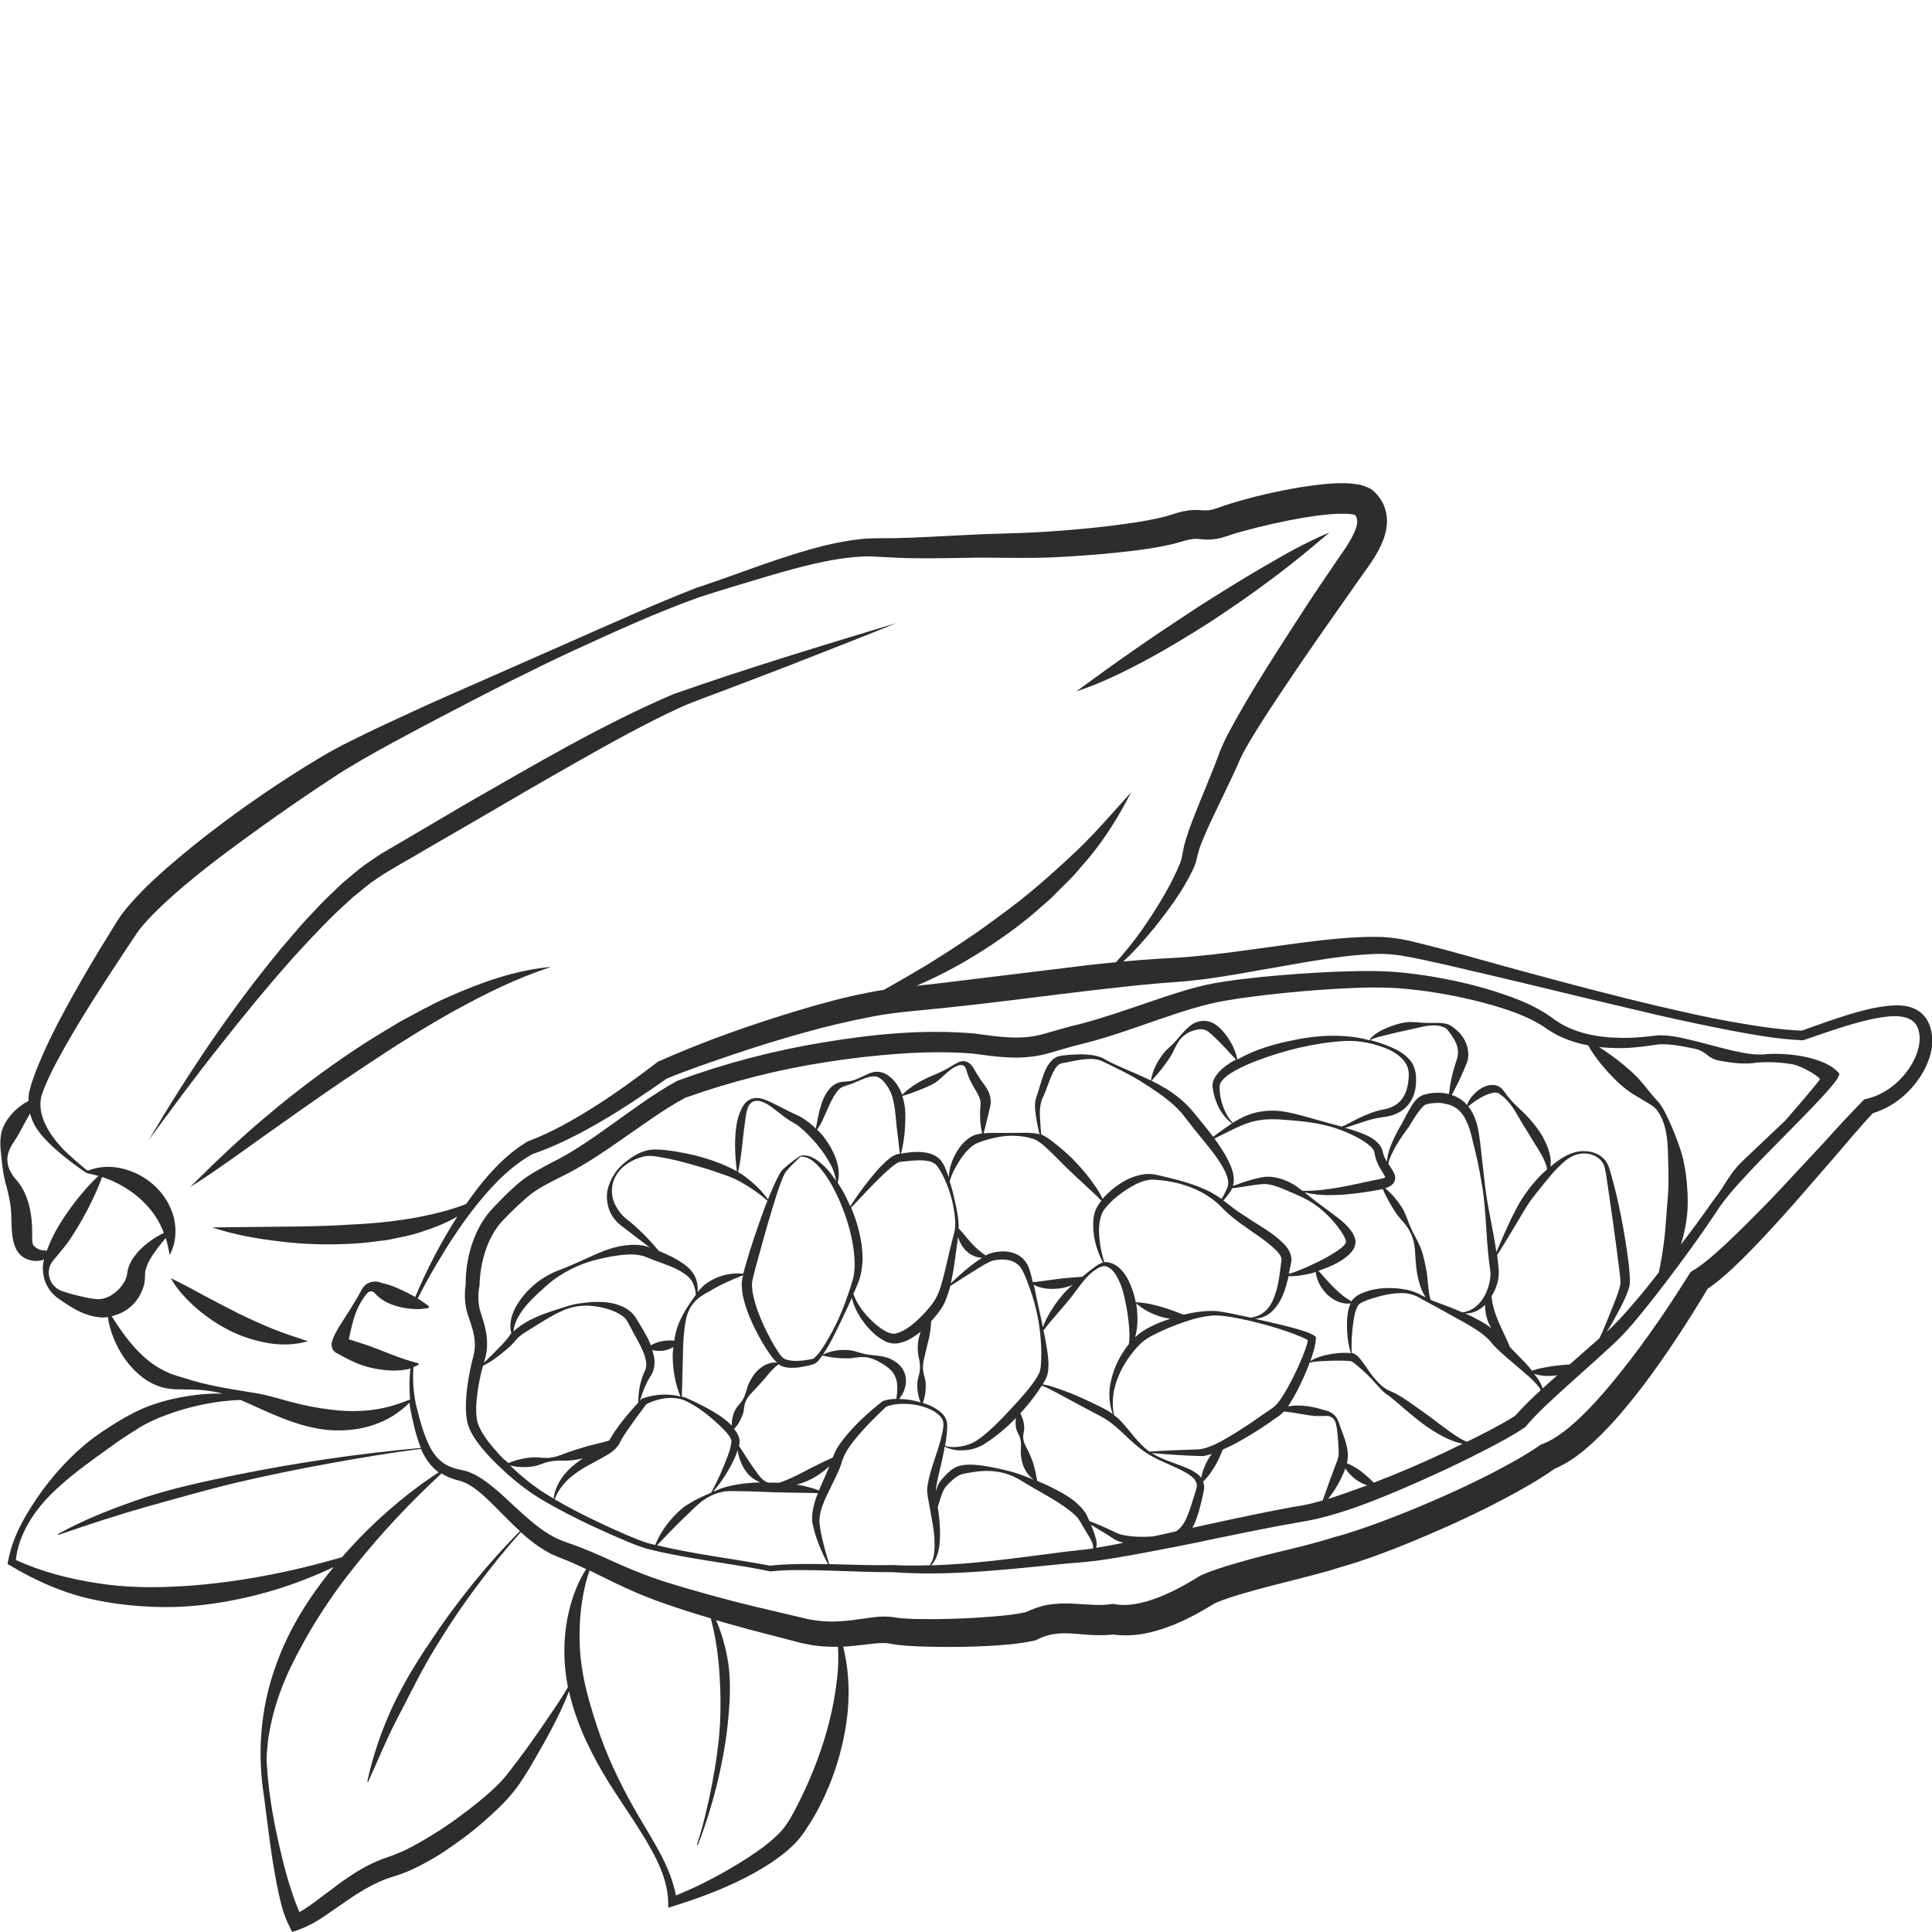 <?xml version="1.0" encoding="utf-8"?>
<!-- Generator: Adobe Illustrator 24.1.2, SVG Export Plug-In . SVG Version: 6.00 Build 0)  -->
<svg version="1.1" id="Layer_1" xmlns="http://www.w3.org/2000/svg" xmlns:xlink="http://www.w3.org/1999/xlink" x="0px" y="0px"
	 viewBox="0 0 128 128" style="enable-background:new 0 0 128 128;" xml:space="preserve">
<style type="text/css">
	.st0{fill:#2D2D2D;}
</style>
<g>
	<path class="st0" d="M127.25,67.08c-0.69-0.53-1.49-0.5-2.16-0.44c-0.69,0.07-1.35,0.22-2,0.4c-1.27,0.36-2.49,0.8-3.71,1.24
		c-1.55-0.05-3.12-0.32-4.68-0.59c-1.58-0.28-3.14-0.64-4.7-1c-3.13-0.73-6.23-1.56-9.33-2.4L96.02,63
		c-0.78-0.21-1.56-0.41-2.35-0.6c-0.78-0.2-1.67-0.33-2.5-0.33c-1.67-0.01-3.29,0.18-4.89,0.38l-4.78,0.65
		c-0.79,0.1-1.58,0.19-2.36,0.26c-0.79,0.08-1.54,0.11-2.38,0.16c-0.79,0.05-1.57,0.11-2.34,0.18c0.76-0.7,1.44-1.48,2.09-2.27
		c0.95-1.2,1.86-2.41,2.54-3.85c0.08-0.2,0.17-0.36,0.22-0.61c0.07-0.27,0.07-0.35,0.13-0.53c0.09-0.33,0.23-0.67,0.37-1
		c0.28-0.67,0.61-1.35,0.93-2.02l0.98-2.05c0.16-0.34,0.32-0.7,0.47-1.05l0.22-0.45l0.26-0.47c0.73-1.26,1.57-2.52,2.4-3.76
		c0.83-1.25,1.68-2.49,2.54-3.72l2.59-3.69c0.41-0.58,0.93-1.25,1.31-2.05c0.19-0.41,0.36-0.86,0.41-1.42
		c0.06-0.55-0.09-1.23-0.44-1.72c-0.08-0.13-0.18-0.23-0.27-0.34c-0.03-0.03-0.04-0.05-0.08-0.09l-0.14-0.12
		c-0.11-0.09-0.19-0.13-0.28-0.17c-0.35-0.17-0.62-0.22-0.86-0.25c-0.49-0.07-0.91-0.06-1.33-0.05c-0.82,0.04-1.6,0.15-2.37,0.27
		c-1.54,0.26-3.03,0.6-4.54,1.06c-0.37,0.11-0.81,0.28-1.07,0.36c-0.15,0.05-0.28,0.08-0.39,0.09c-0.12,0.01-0.21,0.02-0.38,0.01
		c-0.17-0.01-0.43-0.03-0.68-0.02c-0.26,0.01-0.5,0.06-0.72,0.1c-0.22,0.05-0.43,0.11-0.63,0.18l-0.49,0.15
		c-1.35,0.34-2.86,0.53-4.33,0.7c-1.48,0.16-2.98,0.28-4.46,0.36c-1.46,0.07-3.02,0.08-4.53,0.17c-1.52,0.07-3.01,0.17-4.5,0.2
		l-1.12,0.01c-0.38,0-0.8,0.01-1.19,0.05c-0.79,0.08-1.56,0.23-2.31,0.4c-3.01,0.74-5.78,1.9-8.67,2.85
		c-2.84,1.11-5.59,2.36-8.36,3.58l-8.31,3.66c-1.38,0.61-2.76,1.25-4.13,1.89c-1.36,0.65-2.77,1.31-4.09,2.1
		c-2.62,1.57-5.13,3.29-7.54,5.16c-1.2,0.94-2.38,1.91-3.52,2.97c-0.57,0.53-1.11,1.09-1.63,1.69C8.26,60.32,8,60.64,7.78,61
		l-0.6,0.97c-0.8,1.28-1.57,2.59-2.31,3.91c-0.74,1.32-1.46,2.67-2.07,4.07c-0.3,0.7-0.6,1.41-0.81,2.18
		c-0.08,0.27-0.11,0.54-0.1,0.81c-0.36,0.18-0.68,0.42-0.96,0.7c-0.4,0.42-0.76,0.92-0.86,1.53c-0.11,0.61,0,1.22,0.05,1.77
		c0.06,0.55,0.15,1.15,0.32,1.69c0.12,0.49,0.23,0.96,0.28,1.44c0.05,0.48,0.02,0.97,0.07,1.53c0.03,0.28,0.06,0.58,0.18,0.92
		c0.06,0.17,0.15,0.36,0.3,0.54c0.14,0.17,0.37,0.31,0.52,0.36c0.34,0.14,0.74,0.16,1.06,0.05c0.03-0.01,0.04-0.03,0.07-0.04
		c-0.05,0.19-0.08,0.39-0.08,0.58c0,0.46,0.11,0.91,0.35,1.3c0.11,0.2,0.27,0.37,0.44,0.53c0.08,0.08,0.18,0.15,0.28,0.22l0.26,0.18
		c0.71,0.47,1.43,0.94,2.47,1.04c0.13,0.01,0.28,0.01,0.43-0.01c0.03,0,0.05-0.01,0.08-0.02c0.04,0.41,0.15,0.77,0.28,1.15
		c0.17,0.47,0.39,0.92,0.66,1.36c0.55,0.85,1.32,1.65,2.34,2.05c0.5,0.2,1.1,0.25,1.55,0.24c0.48,0.01,0.97,0,1.45,0.05
		c0.45,0.04,0.9,0.12,1.33,0.23c-1.1-0.03-2.22,0.11-3.3,0.35c-0.87,0.2-1.73,0.48-2.56,0.9C8.07,94,7.33,94.47,6.6,94.97
		c-1.46,1.01-2.71,2.32-3.77,3.74c-1.02,1.44-1.98,2.96-2.3,4.76l-0.03,0.15l0.16,0.09c1.72,1.03,3.6,1.87,5.6,2.28
		c0.99,0.21,2,0.35,3.02,0.42c1.01,0.07,2.03,0.09,3.04,0.02c2.02-0.13,4.02-0.53,5.94-1.11c1.32-0.41,2.61-0.91,3.85-1.5
		c-1.63,1.98-3.03,4.18-3.87,6.63c-0.99,2.76-1.21,5.79-0.74,8.61c0.18,1.42,0.35,2.85,0.57,4.27c0.12,0.71,0.24,1.42,0.4,2.14
		c0.16,0.72,0.33,1.42,0.7,2.15l0.19,0.38l0.42-0.15c1.15-0.41,1.95-1.08,2.8-1.65c0.84-0.59,1.68-1.14,2.56-1.53
		c0.22-0.1,0.44-0.19,0.66-0.26l0.74-0.24c0.53-0.19,1.02-0.42,1.5-0.68c0.96-0.5,1.83-1.1,2.68-1.73c0.85-0.63,1.65-1.33,2.41-2.07
		c0.38-0.38,0.74-0.77,1.08-1.22c0.32-0.44,0.6-0.88,0.87-1.32c0.96-1.66,1.92-3.29,2.62-5.1c0.04,0.16,0.07,0.32,0.11,0.48
		c0.27,0.99,0.62,1.96,1.06,2.89c0.44,0.93,0.93,1.82,1.47,2.69c0.54,0.86,1.11,1.69,1.66,2.54c0.54,0.84,1.08,1.69,1.51,2.58
		c0.43,0.89,0.74,1.84,0.76,2.79l0.01,0.37l0.38-0.12c1.86-0.58,3.68-1.27,5.4-2.23c0.85-0.49,1.69-1.03,2.45-1.75
		c0.19-0.18,0.37-0.38,0.54-0.6c0.16-0.21,0.31-0.41,0.44-0.63c0.28-0.42,0.53-0.85,0.76-1.28c0.91-1.75,1.53-3.65,1.82-5.61
		c0.25-1.69,0.2-3.44-0.21-5.08c0.03,0,0.07,0,0.1,0c0.55-0.03,1.09-0.1,1.6-0.16c0.5-0.06,0.99-0.11,1.32-0.05l0.36,0.06
		c0.17,0.03,0.29,0.04,0.44,0.06c0.28,0.03,0.55,0.05,0.82,0.06c0.54,0.03,1.06,0.04,1.59,0.05c1.05,0.01,2.1,0,3.16-0.05
		c1.07-0.06,2.08-0.11,3.26-0.36l0.1-0.02l0.12-0.06c0.68-0.35,1.36-0.45,2.21-0.4c0.8,0.05,1.78,0.19,2.81,0.07
		c1.33,0.19,2.57-0.11,3.66-0.51c1.11-0.41,2.12-0.97,3.08-1.56c0.55-0.25,1.24-0.46,1.91-0.66c0.69-0.2,1.4-0.39,2.11-0.57
		l2.15-0.55c0.71-0.19,1.41-0.36,2.18-0.62c1.3-0.36,2.5-0.81,3.71-1.28c1.21-0.48,2.4-0.99,3.59-1.52c1.18-0.54,2.35-1.1,3.5-1.71
		c1.13-0.6,2.25-1.22,3.34-1.99c1.4-0.61,2.36-1.54,3.29-2.46c0.94-0.97,1.79-2,2.59-3.05c1.56-2.07,2.96-4.23,4.28-6.43
		c0.58-0.39,1.05-0.8,1.51-1.22c0.51-0.47,0.99-0.95,1.47-1.44c0.95-0.98,1.85-1.98,2.75-2.99l2.65-3.05
		c0.85-0.98,1.7-2.01,2.56-2.93c1.36-0.41,2.46-1.34,3.19-2.49c0.37-0.6,0.66-1.28,0.74-2.01C128.05,68.5,127.92,67.64,127.25,67.08
		z M3.16,82.71c-0.02,0.05-0.04,0.1-0.06,0.15c-0.37,0-0.66-0.11-0.84-0.31c-0.08-0.07-0.08-0.1-0.09-0.15
		c-0.01-0.04-0.03-0.11-0.03-0.19c-0.01-0.18-0.01-0.42-0.01-0.67c0-1.04-0.22-2.35-0.97-3.28c-0.36-0.39-0.64-0.83-0.67-1.35
		c-0.04-0.52,0.24-0.99,0.51-1.39c0.28-0.4,0.46-0.83,0.72-1.27c0.09-0.16,0.18-0.32,0.27-0.48c0.08,0.29,0.19,0.57,0.33,0.82
		c0.77,1.39,3.43,3.15,3.45,3.14c0.27,0.05,0.52,0.11,0.76,0.18c-0.26,0.22-0.45,0.44-0.68,0.67c-0.28,0.31-0.54,0.63-0.8,0.95
		c-0.5,0.66-0.98,1.33-1.37,2.05C3.48,81.94,3.31,82.33,3.16,82.71z M7.05,85.97l-0.23,0.07c-0.05,0.01-0.11,0.02-0.19,0.03
		c-0.29,0.02-0.67-0.05-1.04-0.13c-0.38-0.09-0.77-0.17-1.16-0.3l-0.29-0.09c-0.08-0.03-0.16-0.06-0.24-0.11
		c-0.16-0.08-0.29-0.21-0.41-0.35c-0.21-0.29-0.32-0.68-0.23-1.03c0.06-0.37,0.31-0.6,0.59-0.94c0.26-0.32,0.53-0.63,0.76-0.97
		c0.86-1.29,1.62-2.73,2.16-4.17c0.3,0.1,0.59,0.21,0.87,0.35c0.63,0.3,1.2,0.69,1.7,1.14c0.5,0.46,0.92,0.98,1.23,1.58
		c0.11,0.2,0.2,0.41,0.28,0.63c-0.62,0.31-1.21,0.72-1.72,1.27c-0.29,0.34-0.59,0.75-0.69,1.32c-0.02,0.18-0.03,0.2-0.05,0.28
		c-0.02,0.07-0.04,0.13-0.07,0.2c-0.05,0.14-0.13,0.27-0.22,0.39c-0.17,0.24-0.39,0.45-0.64,0.61C7.34,85.85,7.2,85.91,7.05,85.97z
		 M13.48,91.66c-0.47-0.11-0.93-0.26-1.4-0.4c-0.5-0.14-0.85-0.26-1.23-0.46c-1.41-0.69-2.52-2.1-3.45-3.6c0,0,0.01,0,0.01,0
		c0.24-0.06,0.49-0.15,0.72-0.27c0.46-0.24,0.86-0.62,1.11-1.07c0.13-0.23,0.23-0.47,0.3-0.72c0.03-0.13,0.05-0.26,0.06-0.4
		c0.01-0.13,0.01-0.31,0.01-0.33c0-0.24,0.11-0.58,0.29-0.9c0.28-0.51,0.66-0.99,1.08-1.49c0.11,0.35,0.19,0.73,0.26,1.13
		c0.39-0.71,0.48-1.59,0.29-2.43c-0.2-0.84-0.68-1.61-1.31-2.18c-0.63-0.58-1.42-0.98-2.25-1.15c-0.69-0.14-1.42-0.11-2.06,0.14
		c-0.07,0.03-0.14,0.02-0.19-0.03c-0.28-0.23-1.17-0.97-1.59-1.42c-0.5-0.54-0.94-1.13-1.21-1.78c-0.27-0.64-0.33-1.33-0.1-1.92
		c0.25-0.67,0.57-1.34,0.92-2c1.4-2.62,3.06-5.13,4.71-7.63l0.62-0.93c0.18-0.27,0.41-0.54,0.65-0.8c0.48-0.53,1.01-1.03,1.55-1.52
		c1.09-0.99,2.26-1.92,3.45-2.82c2.39-1.79,4.84-3.52,7.34-5.16c1.24-0.82,2.52-1.53,3.85-2.26c1.32-0.72,2.66-1.43,3.99-2.12
		c2.67-1.4,5.37-2.77,8.1-4.04c2.74-1.26,5.5-2.52,8.32-3.53c1.41-0.46,2.89-0.9,4.33-1.33c1.44-0.43,2.89-0.83,4.35-1.11
		c0.73-0.13,1.45-0.23,2.17-0.26c0.36-0.02,0.7,0,1.07,0.02l1.15,0.06c1.53,0.07,3.06,0.03,4.57,0.01c1.51-0.04,2.98,0.02,4.54,0
		c1.53-0.02,3.06-0.13,4.59-0.26c1.53-0.15,3.03-0.29,4.63-0.66c0.93-0.25,1.25-0.41,1.91-0.31c0.21,0.02,0.49,0.03,0.75,0
		c0.26-0.03,0.5-0.08,0.71-0.15c0.47-0.14,0.73-0.25,1.09-0.34c1.4-0.39,2.86-0.72,4.3-0.96c0.72-0.12,1.44-0.21,2.13-0.24
		c0.34-0.01,0.68-0.01,0.94,0.03c0.09,0.01,0.17,0.03,0.21,0.04c0.02,0.02,0.04,0.04,0.05,0.06c0.08,0.12,0.12,0.22,0.11,0.42
		c-0.01,0.2-0.09,0.46-0.22,0.74c-0.26,0.57-0.65,1.12-1.1,1.77c-0.86,1.25-1.7,2.5-2.52,3.77c-1.64,2.55-3.29,5.06-4.74,7.79
		l-0.26,0.53l-0.25,0.58l-0.39,1.03l-0.85,2.09c-0.29,0.7-0.57,1.41-0.83,2.14c-0.13,0.37-0.25,0.74-0.34,1.14
		c-0.09,0.48-0.11,0.69-0.24,1.03c-0.54,1.31-1.32,2.62-2.15,3.86c-0.44,0.66-0.91,1.3-1.42,1.91c-0.22,0.26-0.44,0.53-0.67,0.78
		c-0.67,0.06-1.33,0.13-2,0.21l-9.57,1.17l-1.64,0.18c0.43-0.19,0.85-0.38,1.28-0.59c1.81-0.88,3.52-1.95,5.15-3.15
		c0.4-0.31,0.8-0.61,1.19-0.94l1.14-0.99c0.12-0.1,0.23-0.21,0.34-0.33c0.59-0.61,1.23-1.17,1.76-1.84
		c1.36-1.49,2.45-3.21,3.35-4.98c-1.34,1.49-2.61,2.98-4.06,4.3c-1.43,1.33-2.9,2.62-4.48,3.76c-1.56,1.18-3.19,2.26-4.86,3.3
		c-0.98,0.59-1.98,1.17-2.99,1.73c-0.34,0.05-0.67,0.11-1.01,0.18c-1.62,0.31-3.19,0.74-4.74,1.21c-3.11,0.94-6.15,2.01-9.14,3.34
		l-0.07,0.03l-0.05,0.04c-1.35,1.03-2.72,2.03-4.14,2.93c-1.42,0.9-2.89,1.73-4.45,2.32l-0.05,0.02l-0.02,0.02
		c-0.98,0.6-1.8,1.37-2.53,2.2c-0.53,0.6-1.01,1.25-1.47,1.9c-1.02,0.4-2.07,0.65-3.12,0.86c-1.48,0.28-2.98,0.43-4.5,0.5
		c-1.51,0.1-3.04,0.13-4.57,0.14l-4.64,0.05c1.49,0.49,3.03,0.76,4.59,0.94c1.55,0.19,3.12,0.22,4.69,0.14
		c0.78-0.04,1.57-0.15,2.35-0.25c0.78-0.17,1.56-0.29,2.31-0.56c0.79-0.25,1.58-0.57,2.31-0.99c-1.09,1.7-2.01,3.48-2.79,5.33
		c-0.2-0.11-0.4-0.22-0.6-0.32c-0.51-0.25-0.99-0.47-1.54-0.59c-0.05,0-0.18-0.07-0.29-0.09c-0.11-0.03-0.23-0.03-0.34-0.02
		c-0.22,0.03-0.42,0.11-0.57,0.26c-0.07,0.07-0.14,0.15-0.18,0.23l-0.11,0.2l-0.22,0.39c-0.3,0.51-0.61,1.01-0.94,1.51
		c-0.16,0.25-0.33,0.51-0.47,0.78c-0.07,0.14-0.14,0.27-0.2,0.43c-0.03,0.09-0.06,0.15-0.08,0.32c0,0.03-0.01,0.03,0,0.11
		c0,0.03,0.01,0.06,0.01,0.09c0.01,0.03,0,0.01,0.02,0.07c0.02,0.05,0.04,0.1,0.08,0.15c0.03,0.05,0.08,0.09,0.12,0.13l0.04,0.03
		l0.02,0.01l0.05,0.03l0.13,0.07c0.55,0.3,1.07,0.58,1.65,0.76c0.58,0.19,1.18,0.29,1.81,0.32c0.42,0.01,0.87-0.01,1.29-0.13
		c-0.08,0.68-0.08,1.36-0.02,2.05c-0.87,0.35-1.72,0.6-2.58,0.7c-0.89,0.1-1.78,0.09-2.67-0.03c-0.89-0.1-1.79-0.28-2.69-0.52
		c-0.45-0.12-0.9-0.26-1.38-0.38c-0.23-0.06-0.48-0.11-0.73-0.16l-0.72-0.12C15.38,92.04,14.42,91.89,13.48,91.66z M12.23,105.08
		c-1.93,0.12-3.86,0.12-5.77-0.19c-1.85-0.28-3.69-0.75-5.41-1.54c0.17-1.6,1.1-3.09,2.23-4.25c1.2-1.22,2.6-2.2,3.97-3.19
		c0.34-0.25,0.7-0.49,1.05-0.73c0.36-0.22,0.72-0.47,1.07-0.68c0.7-0.4,1.49-0.72,2.29-0.98c1.37-0.44,2.81-0.72,4.27-0.77
		c0.07,0.03,0.15,0.06,0.22,0.09c1.7,0.75,3.5,1.69,5.56,1.9c1.02,0.08,2.07,0,3.05-0.34c0.91-0.3,1.72-0.82,2.37-1.47
		c0.01,0.06,0.01,0.12,0.02,0.18c0.08,0.53,0.2,1.02,0.32,1.53c0.11,0.43,0.24,0.86,0.41,1.29c-4.11,0.37-8.2,0.97-12.25,1.79
		c-2.03,0.42-4.07,0.85-6.04,1.49c-1.97,0.67-3.92,1.41-5.74,2.42c-0.01,0.01-0.02,0.02-0.01,0.04c0.01,0.02,0.02,0.02,0.04,0.02
		c1.96-0.68,3.91-1.32,5.89-1.88c1.98-0.55,3.96-1.12,5.97-1.6c2.01-0.47,4.03-0.88,6.07-1.25c2.02-0.37,4.05-0.71,6.09-0.97
		c0.02,0.05,0.04,0.11,0.06,0.16c0.23,0.49,0.56,0.97,1.02,1.33c0.03,0.02,0.06,0.04,0.09,0.06c-2.34,1.53-4.45,3.4-6.31,5.51
		c-0.03,0.04-0.07,0.08-0.1,0.12C19.24,104.16,15.74,104.85,12.23,105.08z M37.8,106.34c-0.28,1-0.41,2.04-0.41,3.08
		c0,0.79,0.08,1.58,0.24,2.35c-0.45,0.8-1.01,1.58-1.53,2.35c-0.58,0.85-1.17,1.69-1.79,2.51c-0.31,0.4-0.61,0.82-0.93,1.19
		c-0.31,0.36-0.68,0.7-1.05,1.03c-0.75,0.66-1.56,1.27-2.38,1.86c-0.82,0.58-1.69,1.11-2.55,1.58c-0.44,0.24-0.88,0.44-1.32,0.61
		l-0.73,0.26c-0.27,0.1-0.52,0.21-0.77,0.33c-1,0.49-1.87,1.12-2.7,1.75c-0.7,0.51-1.37,1.07-2.04,1.44
		c-0.2-0.44-0.38-0.95-0.54-1.44c-0.22-0.67-0.41-1.35-0.58-2.04c-0.34-1.38-0.64-2.78-0.83-4.19c-0.1-0.71-0.17-1.42-0.21-2.12
		c-0.03-0.35-0.01-0.69,0.03-1.05c0.02-0.35,0.06-0.7,0.13-1.05c0.24-1.39,0.68-2.73,1.26-4c1.19-2.53,2.7-4.91,4.48-7.11
		c1.72-2.14,3.62-4.17,5.67-6.06c0.41,0.26,0.9,0.42,1.29,0.51c0.85,0.28,1.58,1.02,2.3,1.73c0.52,0.52,1.04,1.07,1.61,1.58
		c-2.24,2.26-4.25,4.76-6.01,7.43c-0.94,1.39-1.81,2.84-2.51,4.37c-0.69,1.53-1.24,3.13-1.59,4.77c0,0.01,0,0.03,0.02,0.04
		c0.02,0.01,0.04,0,0.04-0.02c0.7-1.53,1.31-3.06,2.1-4.52c0.76-1.47,1.49-2.96,2.36-4.37c0.86-1.42,1.79-2.8,2.79-4.13
		c0.9-1.21,1.85-2.38,2.85-3.5c0.2,0.18,0.4,0.35,0.61,0.52c0.42,0.34,0.88,0.65,1.38,0.91c0.54,0.26,1,0.4,1.46,0.61
		c0.3,0.13,0.59,0.27,0.89,0.41c-0.06,0.08-0.11,0.16-0.16,0.25c-0.13,0.22-0.25,0.45-0.36,0.69
		C38.11,105.35,37.94,105.84,37.8,106.34z M55.46,111.2c-0.11,0.93-0.26,1.85-0.49,2.75c-0.44,1.8-1.11,3.55-1.92,5.21
		c-0.41,0.82-0.83,1.69-1.4,2.27c-0.61,0.63-1.37,1.17-2.15,1.68c-1.48,0.95-3.07,1.8-4.72,2.47c-0.17-0.9-0.51-1.75-0.91-2.54
		c-0.47-0.91-1-1.76-1.51-2.63c-1.02-1.73-1.91-3.52-2.58-5.38c-0.33-0.93-0.62-1.86-0.87-2.81c-0.24-0.93-0.41-1.88-0.48-2.84
		c-0.06-0.96-0.04-1.94,0.08-2.9c0.06-0.48,0.15-0.97,0.26-1.45c0.06-0.24,0.12-0.48,0.2-0.71c0.03-0.09,0.06-0.18,0.09-0.27
		c0.55,0.26,1.1,0.54,1.66,0.81c0.94,0.46,1.92,0.88,2.91,1.24c1.15,0.41,2.3,0.78,3.46,1.12c0.26,0.98,0.43,1.96,0.52,2.96
		c0.12,1.33,0.16,2.68,0.09,4.03c-0.07,1.35-0.28,2.69-0.53,4.03c-0.26,1.33-0.57,2.66-0.99,3.96c-0.01,0.02,0,0.03,0.02,0.04
		c0.02,0.01,0.03,0,0.04-0.02c0.5-1.27,0.9-2.58,1.24-3.91c0.32-1.33,0.59-2.68,0.73-4.05c0.14-1.37,0.24-2.76,0.03-4.14
		c-0.16-0.95-0.41-1.9-0.8-2.78c0.72,0.21,1.45,0.41,2.17,0.61l3.01,0.78l0.37,0.1l0.42,0.09c0.28,0.06,0.56,0.11,0.84,0.13
		c0.43,0.05,0.85,0.06,1.27,0.05C55.56,109.8,55.54,110.5,55.46,111.2z M127.16,69.13c-0.08,0.57-0.33,1.13-0.66,1.63
		c-0.67,1-1.71,1.79-2.84,2.04l-0.14,0.03l-0.1,0.1c-0.98,0.99-1.86,1.98-2.77,2.97l-2.74,2.94c-0.92,0.97-1.86,1.93-2.81,2.85
		c-0.47,0.46-0.96,0.92-1.45,1.35c-0.49,0.43-1,0.85-1.48,1.13l-0.16,0.1l-0.1,0.16c-1.37,2.18-2.82,4.32-4.41,6.32
		c-0.79,1-1.61,1.98-2.5,2.86c-0.87,0.87-1.85,1.7-2.81,2.06l-0.11,0.04l-0.1,0.07c-0.98,0.68-2.1,1.28-3.21,1.86
		c-1.12,0.57-2.27,1.11-3.43,1.62c-1.16,0.51-2.33,0.99-3.51,1.44c-1.18,0.44-2.38,0.87-3.54,1.17l-0.03,0.01l-0.06,0.02
		c-0.62,0.2-1.35,0.39-2.05,0.57L83.98,103c-0.72,0.18-1.45,0.38-2.17,0.59c-0.73,0.22-1.45,0.43-2.24,0.78l-0.05,0.02l-0.06,0.04
		c-0.91,0.57-1.84,1.07-2.79,1.43c-0.94,0.36-1.92,0.57-2.75,0.43l-0.17-0.03l-0.15,0.02c-0.76,0.12-1.58,0.01-2.6-0.04
		c-0.5-0.02-1.06-0.01-1.61,0.09c-0.5,0.09-0.98,0.27-1.43,0.48c-0.84,0.19-1.87,0.27-2.85,0.34c-1.01,0.07-2.03,0.11-3.04,0.12
		c-0.51,0-1.01,0-1.51-0.01c-0.25-0.01-0.5-0.02-0.73-0.04c-0.11-0.01-0.25-0.02-0.33-0.03l-0.4-0.06c-0.7-0.08-1.25,0.02-1.77,0.09
		c-0.52,0.07-1.01,0.15-1.49,0.18c-0.97,0.08-1.84,0.01-2.82-0.25l-3.01-0.71c-1.99-0.48-3.98-1.03-5.92-1.63
		c-0.96-0.31-1.9-0.67-2.84-1.08c-0.93-0.41-1.88-0.86-2.87-1.24c-0.49-0.19-1.03-0.35-1.42-0.53c-0.42-0.2-0.84-0.45-1.23-0.75
		c-0.79-0.59-1.52-1.3-2.29-2.01c-0.38-0.35-0.78-0.7-1.22-1.02c-0.44-0.32-0.92-0.62-1.5-0.76l-0.38-0.08
		c-0.12-0.02-0.23-0.06-0.34-0.1c-0.22-0.07-0.42-0.18-0.61-0.3c-0.37-0.26-0.67-0.63-0.9-1.06c-0.44-0.86-0.7-1.89-0.94-2.86
		c-0.16-0.8-0.22-1.63-0.16-2.45c0.11-0.04,0.21-0.08,0.32-0.14c0.02-0.01,0.03-0.02,0.03-0.04c0.01-0.04-0.01-0.07-0.05-0.08
		l-0.01,0c-0.09-0.02-0.17-0.05-0.26-0.07c-0.05-0.02-0.13-0.03-0.2-0.06c-0.96-0.27-1.81-0.67-2.73-1
		c-0.45-0.16-0.93-0.3-1.38-0.45l0.03-0.14c0.06-0.27,0.12-0.56,0.19-0.83c0.14-0.56,0.34-1.11,0.64-1.59
		c0.07-0.12,0.16-0.24,0.24-0.35c0.04-0.05,0.09-0.11,0.14-0.16c0.04-0.04,0.07-0.06,0.12-0.08c0.08-0.03,0.17-0.03,0.24,0
		c0.04,0.01,0.07,0.04,0.09,0.06c0.03,0.03,0.03,0.04,0.1,0.11c0.45,0.48,1.04,0.71,1.63,0.85c0.59,0.13,1.21,0.19,1.84,0.06
		c0.02,0,0.03-0.01,0.04-0.03c0.02-0.03,0.02-0.07-0.01-0.1c-0.24-0.19-0.49-0.35-0.73-0.5c0.44-0.86,0.91-1.71,1.41-2.54
		c0.55-0.92,1.13-1.82,1.75-2.68c0.63-0.86,1.3-1.69,2.03-2.44c0.72-0.75,1.53-1.41,2.4-1.9c1.65-0.57,3.18-1.36,4.66-2.23
		c1.47-0.86,2.87-1.81,4.25-2.78c1.43-0.59,2.95-1.1,4.44-1.61c1.51-0.51,3.03-0.98,4.57-1.41c1.53-0.43,3.08-0.8,4.62-1.09
		c0.77-0.15,1.54-0.25,2.31-0.33l2.42-0.24c3.21-0.33,6.4-0.76,9.58-1.14c1.59-0.18,3.18-0.37,4.76-0.5
		c0.77-0.06,1.62-0.11,2.43-0.21c0.82-0.09,1.62-0.22,2.42-0.35l4.75-0.83c1.57-0.26,3.15-0.5,4.7-0.55
		c0.78-0.02,1.49,0.06,2.28,0.22c0.78,0.15,1.56,0.33,2.34,0.5l4.69,1.1c3.12,0.76,6.25,1.51,9.39,2.24c1.57,0.36,3.15,0.69,4.73,1
		c1.59,0.3,3.17,0.59,4.82,0.66l0.05,0l0.06-0.02c1.24-0.43,2.48-0.87,3.73-1.2c0.62-0.17,1.26-0.3,1.88-0.36
		c0.61-0.05,1.25,0.01,1.61,0.33C127.12,67.97,127.24,68.58,127.16,69.13z"/>
	<path class="st0" d="M120.83,70.4c-0.38-0.17-0.79-0.28-1.19-0.37c-0.81-0.17-1.65-0.24-2.48-0.2c-0.82,0.11-1.59-0.05-2.39-0.23
		c-0.79-0.18-1.58-0.41-2.38-0.61c-0.8-0.19-1.6-0.41-2.51-0.4c-0.87,0.1-1.62,0.19-2.44,0.17c-1.59-0.01-3.22-0.32-4.46-1.22
		c-1.38-1.04-3.02-1.58-4.6-2.06c-1.61-0.45-3.24-0.78-4.9-0.98c-1.67-0.22-3.36-0.18-5-0.12c-1.65,0.07-3.3,0.19-4.95,0.35
		c-0.82,0.09-1.65,0.18-2.48,0.31c-0.83,0.12-1.68,0.32-2.48,0.56c-1.61,0.48-3.15,1.05-4.69,1.55c-0.77,0.25-1.54,0.49-2.31,0.69
		c-0.79,0.18-1.64,0.44-2.39,0.65c-1.46,0.44-2.97,0.21-4.64-0.02c-3.41-0.29-6.71,0.05-9.99,0.59c-3.28,0.54-6.5,1.38-9.63,2.53
		l-0.04,0.01l-0.03,0.02c-1.52,0.83-2.85,1.84-4.19,2.79c-1.35,0.96-2.65,1.9-4.12,2.62c-0.72,0.39-1.51,0.78-2.2,1.37
		c-0.68,0.59-1.22,1.14-1.82,1.79c-0.61,0.68-1.01,1.5-1.28,2.33c-0.26,0.84-0.39,1.67-0.39,2.57c-0.05,0.36-0.06,0.69-0.04,1.03
		c0.02,0.36,0.1,0.76,0.22,1.08c0.22,0.64,0.42,1.23,0.43,1.82c0.01,0.3-0.03,0.58-0.11,0.88c-0.09,0.33-0.17,0.67-0.23,1
		c-0.13,0.67-0.23,1.35-0.25,2.04c-0.01,0.35,0,0.7,0.05,1.06c0.04,0.36,0.21,0.75,0.38,1.05c0.37,0.62,0.82,1.13,1.29,1.63
		c0.96,0.97,1.98,1.86,3.15,2.58c1.16,0.7,2.36,1.31,3.58,1.88c0.61,0.29,1.22,0.56,1.84,0.82c0.61,0.26,1.25,0.54,1.91,0.7
		c2.63,0.65,5.31,0.9,7.92,1.44l0.04,0.01l0.04,0c0.65-0.08,1.33-0.09,2-0.09c0.67,0,1.35,0.02,2.02,0.04
		c1.35,0.04,2.69,0.11,4.05,0.1c3.64,0.27,7.25-0.15,10.82-0.5c0.9-0.1,1.77-0.14,2.7-0.26c0.91-0.12,1.8-0.28,2.69-0.44
		c1.78-0.33,3.54-0.67,5.3-1.05c1.76-0.36,3.52-0.73,5.28-1.03c0.43-0.07,0.9-0.16,1.36-0.26c0.45-0.12,0.9-0.23,1.34-0.37
		c0.88-0.26,1.73-0.58,2.58-0.91c1.69-0.67,3.34-1.41,4.98-2.18c0.82-0.39,1.63-0.8,2.43-1.21c0.81-0.43,1.59-0.83,2.4-1.38
		l0.04-0.03l0.05-0.06c0.79-0.93,1.78-1.81,2.74-2.68c0.96-0.87,1.94-1.73,2.91-2.63c1-0.9,1.83-1.96,2.64-2.97
		c0.81-1.03,1.6-2.07,2.37-3.13c0.77-1.05,1.53-2.15,2.23-3.21c0.75-1.02,1.66-1.96,2.56-2.91l2.74-2.79
		c0.46-0.47,0.91-0.93,1.36-1.42c0.22-0.24,0.44-0.48,0.65-0.73c0.2-0.26,0.44-0.47,0.55-0.84c0,0,0,0,0,0c0,0,0,0,0,0
		c0.01-0.02,0-0.04-0.02-0.06C121.58,70.78,121.2,70.57,120.83,70.4z M33.02,96.3c-0.44-0.48-0.86-0.99-1.16-1.54
		c-0.15-0.28-0.25-0.52-0.28-0.83c-0.04-0.3-0.04-0.62-0.02-0.94c0.04-0.64,0.15-1.28,0.29-1.92c0.04-0.19,0.1-0.38,0.15-0.58
		c0.59-0.3,1.1-0.69,1.6-1.12c0.15-0.12,0.28-0.26,0.42-0.4c0.07-0.07,0.13-0.15,0.2-0.24c0.05-0.06,0.08-0.09,0.15-0.15
		c0.24-0.21,0.57-0.4,0.87-0.59c0.62-0.38,1.24-0.79,1.91-1.1c0.67-0.32,1.4-0.45,2.13-0.36c0.72,0.08,1.44,0.28,1.96,0.66
		c0.27,0.19,0.37,0.43,0.56,0.8c0.17,0.33,0.36,0.64,0.52,0.96c0.17,0.32,0.32,0.63,0.41,0.95c0.1,0.32,0.13,0.63,0.01,0.89
		c-0.32,0.67-0.46,1.41-0.45,2.13c-0.43,0.47-0.85,0.95-1.24,1.47c-0.22,0.3-0.47,0.64-0.63,0.96c-0.02,0.03-0.06,0.07-0.09,0.1
		c-0.49,0.14-0.97,0.25-1.45,0.37c-0.56,0.17-1.12,0.34-1.68,0.56c-0.28,0.11-0.57,0.19-0.87,0.21c-0.3,0.02-0.61-0.04-0.91-0.04
		c-0.58,0.02-1.16,0.14-1.73,0.38C33.45,96.76,33.23,96.53,33.02,96.3z M59.96,73.43c-0.03-0.27-0.09-0.55-0.18-0.82
		c0.38-0.1,0.73-0.24,1.08-0.37c0.38-0.16,0.75-0.29,1.13-0.53c0.36-0.25,0.64-0.58,0.96-0.82c0.16-0.12,0.34-0.23,0.52-0.29
		c0.18-0.07,0.36-0.04,0.44,0.06c0.1,0.11,0.12,0.25,0.19,0.48c0.07,0.21,0.16,0.41,0.26,0.6c0.2,0.38,0.44,0.73,0.54,1.02
		c0.06,0.14,0.07,0.29,0.06,0.46c-0.02,0.2-0.03,0.42-0.03,0.63c0.01,0.42,0.04,0.83,0.14,1.24c-0.18,0.03-0.36,0.06-0.55,0.13
		c-0.64,0.29-1,0.83-1.28,1.35c-0.22,0.45-0.37,0.95-0.38,1.45c-0.07-0.22-0.15-0.45-0.25-0.67c-0.06-0.13-0.13-0.25-0.21-0.38
		c-0.09-0.13-0.21-0.26-0.35-0.34c-0.27-0.18-0.58-0.26-0.87-0.29c-0.52-0.06-1.01,0.01-1.49,0.09c0.13-0.47,0.2-0.95,0.25-1.44
		C59.97,74.46,60.01,73.98,59.96,73.43z M97.63,75.83c0.2,0.8,0.38,1.6,0.51,2.42c0.31,1.62,0.29,3.29,0.47,4.92
		c0.03,0.4,0.12,0.85,0.14,1.2c0,0.36-0.08,0.75-0.22,1.1c-0.26,0.71-0.82,1.37-1.64,1.48c-0.52-0.23-1.06-0.44-1.59-0.63
		c-0.17-0.06-0.34-0.13-0.51-0.2c-0.11-0.28-0.12-0.57-0.16-0.87c-0.04-0.34-0.06-0.69-0.12-1.04c-0.06-0.35-0.14-0.7-0.23-1.05
		c-0.08-0.34-0.25-0.72-0.42-1.04c-0.17-0.32-0.34-0.64-0.48-0.98c-0.13-0.34-0.25-0.69-0.42-1.01c-0.32-0.53-0.71-1.01-1.19-1.41
		c0.05-0.02,0.1-0.03,0.15-0.05c0.12-0.05,0.26-0.11,0.4-0.28c0.15-0.19,0.13-0.48,0.07-0.6c-0.12-0.28-0.25-0.42-0.35-0.59
		c-0.02-0.03-0.04-0.07-0.06-0.1c0.09-0.44,0.32-0.84,0.54-1.24c0.25-0.42,0.54-0.83,0.83-1.22l0,0l0.01-0.02
		c0.21-0.35,0.43-0.7,0.66-1.01c0.12-0.15,0.24-0.3,0.35-0.38c0.07-0.06,0.25-0.1,0.43-0.13c0.18-0.02,0.37-0.03,0.56-0.03
		c0.09,0,0.18,0.01,0.25,0.03l0.29,0.06c0.34,0.08,0.64,0.25,0.87,0.52C97.26,74.23,97.44,75.03,97.63,75.83z M97.28,73.3
		c0.53-0.45,1.18-0.83,1.69-0.91c0.13-0.01,0.26-0.01,0.4,0.1c0.15,0.11,0.3,0.23,0.43,0.37c0.27,0.27,0.48,0.58,0.67,0.91
		c0.19,0.33,0.38,0.65,0.58,0.97l0.58,0.95c0.2,0.31,0.39,0.62,0.56,0.93c0.13,0.27,0.27,0.54,0.31,0.85
		c-0.25,0.22-0.48,0.44-0.7,0.69c-0.34,0.38-0.65,0.78-0.93,1.21c-0.29,0.44-0.5,0.89-0.73,1.33c-0.35,0.74-0.68,1.5-1,2.25
		c-0.23-1.58-0.63-3.14-0.79-4.73l-0.28-2.47C97.97,74.94,97.86,74.05,97.28,73.3z M98.8,87.99c-0.08-0.06-0.17-0.12-0.25-0.18
		c-0.34-0.23-0.7-0.42-1.05-0.6c-0.15-0.07-0.29-0.13-0.44-0.19c0.38,0.01,0.76-0.12,1.07-0.35c0.09-0.07,0.18-0.14,0.26-0.22
		c-0.01,0.39,0.07,0.77,0.2,1.12C98.65,87.72,98.72,87.85,98.8,87.99z M87.07,88.49c-0.4-0.25-0.74-0.31-1.1-0.43
		c-0.36-0.1-0.71-0.2-1.07-0.28c-0.59-0.14-1.18-0.28-1.77-0.41c0.42-0.02,0.86-0.19,1.17-0.51c0.38-0.38,0.63-0.85,0.8-1.33
		c0.11-0.32,0.2-0.65,0.27-0.98c0.51,0.02,1.03-0.08,1.52-0.19c0.09-0.02,0.18-0.06,0.28-0.09c0.02,0.23,0.1,0.46,0.18,0.67
		c0.13,0.29,0.32,0.55,0.54,0.79c0.23,0.22,0.51,0.42,0.82,0.53c0.25,0.09,0.51,0.13,0.77,0.1c-0.17,0.36-0.2,0.71-0.23,1.06
		c-0.04,0.76,0.03,1.51,0.25,2.23c0,0-0.01,0-0.01,0c-0.16-0.02-0.3-0.03-0.44-0.02c-0.28,0-0.56,0.03-0.83,0.07
		c-0.48,0.09-0.98,0.2-1.41,0.48c0.06-0.17,0.12-0.33,0.17-0.51c0.09-0.31,0.18-0.59,0.2-0.98l0-0.12L87.07,88.49z M79.65,95.99
		l-0.2,0.03l-0.23,0.01l-0.46,0.02l-0.92,0.03c-0.56,0.03-1.13,0.05-1.69,0.09c-0.76-0.54-1.25-1.35-1.93-2.06
		c-0.12-0.13-0.27-0.25-0.42-0.36c0,0,0.01,0,0-0.01c-0.29-1.44,0.28-2.86,1.12-3.98c0.21-0.28,0.44-0.55,0.69-0.78
		c0.24-0.23,0.53-0.39,0.85-0.56c0.63-0.32,1.31-0.59,1.98-0.83c0.68-0.23,1.39-0.42,2.1-0.44c0.71,0.02,1.44,0.18,2.15,0.33
		c0.71,0.17,1.42,0.35,2.12,0.58c0.35,0.11,0.69,0.23,1.03,0.36c0.28,0.11,0.59,0.24,0.81,0.37c-0.04,0.22-0.11,0.47-0.2,0.7
		c-0.1,0.28-0.22,0.56-0.34,0.83c-0.24,0.55-0.51,1.1-0.8,1.62c-0.29,0.51-0.62,1.07-1,1.34l-1.51,1.04
		c-0.51,0.34-1.02,0.67-1.54,0.97C80.74,95.59,80.19,95.87,79.65,95.99z M80.28,96.33c-0.1,0.13-0.19,0.27-0.27,0.41
		c-0.2,0.37-0.36,0.76-0.42,1.18c-0.02-0.03-0.04-0.07-0.07-0.09c-0.2-0.22-0.43-0.34-0.65-0.46c-0.87-0.41-1.79-0.61-2.56-1.1
		c1.13,0.09,2.23,0.18,3.42,0.2C79.92,96.43,80.1,96.38,80.28,96.33z M73.72,93.68c-0.25-0.18-0.51-0.33-0.75-0.44
		c-0.43-0.22-0.87-0.43-1.32-0.63c-0.44-0.2-0.9-0.38-1.36-0.55c-0.39-0.13-0.79-0.28-1.21-0.34c0.03-0.05,0.07-0.11,0.1-0.16
		c0.11-0.2,0.24-0.47,0.26-0.74c0.03-0.26,0.03-0.5,0.01-0.73c-0.03-0.47-0.12-0.93-0.2-1.39l-0.12-0.55
		c0.61-0.81,1.33-1.55,1.95-2.35c0.32-0.42,0.62-0.87,0.99-1.25c0.19-0.19,0.39-0.36,0.61-0.49c0.22-0.13,0.47-0.24,0.66-0.14
		c0.43,0.17,0.66,0.63,0.86,1.07c0.2,0.46,0.3,0.96,0.4,1.46c0.1,0.5,0.17,1.01,0.21,1.53c0.02,0.35,0.04,0.72-0.02,1.07
		c-0.1,0.13-0.2,0.26-0.29,0.39c-0.43,0.63-0.74,1.33-0.9,2.07C73.43,92.24,73.48,93.01,73.72,93.68z M67.82,97.18
		c0.14,0.32,0.36,0.64,0.67,0.85c-0.22-0.08-0.43-0.17-0.65-0.25c-0.6-0.24-1.21-0.38-1.82-0.51c-0.61-0.13-1.25-0.25-1.9-0.23
		c-0.3,0.01-0.7,0.07-1.01,0.29c-0.31,0.21-0.88,0.8-0.99,1.11c-0.04,0.12-0.07,0.24-0.1,0.36c0-0.1-0.01-0.21,0.01-0.31
		c0.08-0.54,0.25-1.12,0.37-1.7c0.07-0.31,0.14-0.63,0.19-0.95c0.41,0.22,0.89,0.28,1.35,0.24c0.47-0.03,0.99-0.2,1.38-0.48
		c0.74-0.48,1.39-1.04,1.99-1.65c-0.04,0.26-0.03,0.52,0.03,0.77c0.07,0.2,0.2,0.38,0.25,0.58c0.06,0.2,0.06,0.4,0.05,0.61
		C67.6,96.36,67.67,96.78,67.82,97.18z M66.97,93.35c-0.61,0.66-1.25,1.32-1.94,1.86c-0.35,0.27-0.7,0.48-1.14,0.57
		c-0.41,0.1-0.86,0.14-1.28,0.01c0.05-0.25,0.09-0.5,0.11-0.76c0.02-0.31,0.08-0.6-0.02-0.94c-0.11-0.32-0.36-0.54-0.62-0.71
		c-0.29-0.2-0.61-0.33-0.94-0.43c0.17-0.47,0.22-0.94,0.18-1.4c-0.03-0.25-0.13-0.5-0.16-0.74c-0.03-0.25-0.01-0.5,0.05-0.74
		c0.13-0.51,0.21-0.94,0.34-1.41c0.07-0.36,0.13-0.73,0.14-1.12c0.19-0.21,0.37-0.42,0.54-0.66c0.16-0.22,0.33-0.48,0.43-0.76
		c0.11-0.27,0.2-0.54,0.27-0.8c0.01-0.04,0.02-0.08,0.03-0.12c0.72-0.46,1.43-0.92,2.14-1.35c0.19-0.11,0.39-0.22,0.58-0.3
		c0.16-0.06,0.4-0.09,0.6-0.1c0.41-0.02,0.82,0.06,1.1,0.29c0.15,0.11,0.26,0.25,0.36,0.43c0.1,0.19,0.19,0.4,0.27,0.61
		c0.16,0.42,0.32,0.85,0.45,1.29c0.26,0.88,0.43,1.78,0.49,2.69c0.04,0.45,0.05,0.91,0.03,1.35c-0.01,0.22-0.02,0.44-0.06,0.64
		c-0.04,0.19-0.13,0.34-0.24,0.53C68.21,92.01,67.58,92.69,66.97,93.35z M62.99,85.03c0.23-0.97,0.32-1.95,0.46-2.9
		c0.01-0.06,0.02-0.11,0.03-0.16c0.08,0.29,0.23,0.56,0.43,0.8c0.19,0.21,0.43,0.39,0.71,0.48c0.14,0.05,0.29,0.08,0.44,0.08
		c-0.07,0.05-0.14,0.09-0.21,0.14C64.18,83.93,63.57,84.47,62.99,85.03z M68.68,86.01c-0.06-0.3-0.12-0.6-0.19-0.9
		c0.2,0.14,0.46,0.19,0.69,0.24c0.32,0.06,0.64,0.05,0.96,0.02c0.32-0.04,0.63-0.11,0.93-0.24c-0.13,0.11-0.26,0.22-0.38,0.34
		c-0.38,0.39-0.71,0.82-1,1.28c-0.23,0.37-0.46,0.76-0.59,1.19L68.68,86.01z M81.51,77.18c-0.28-0.64-0.66-1.21-1.05-1.75
		c0.73-0.35,1.66-0.86,2.32-1.06c0.75-0.24,1.52-0.25,2.32-0.18c0.8,0.06,1.63,0.13,2.43,0.3c0.8,0.17,1.58,0.45,2.3,0.82
		c0.36,0.18,0.7,0.4,0.97,0.64c0.13,0.12,0.23,0.26,0.25,0.37l0.06,0.3c0.04,0.11,0.06,0.23,0.11,0.33c0.08,0.22,0.19,0.41,0.3,0.59
		c0.1,0.17,0.22,0.35,0.26,0.46c-0.02,0.01-0.05,0.03-0.09,0.04c-0.14,0.06-0.34,0.09-0.54,0.13c-1.6,0.33-3.18,0.74-4.82,0.73
		c-0.01,0-0.01,0.01-0.02,0.01c-0.17-0.13-0.35-0.27-0.53-0.39c-0.51-0.3-1.1-0.55-1.75-0.56c-0.58-0.01-1.71,0.37-2.34,0.61
		C81.82,78.09,81.69,77.59,81.51,77.18z M81.64,78.72c0.66-0.05,1.88-0.34,2.35-0.26c0.52,0.07,1.02,0.31,1.54,0.53
		c0.52,0.22,1.06,0.45,1.53,0.78c0.48,0.32,0.9,0.72,1.28,1.15c0.19,0.22,0.36,0.44,0.51,0.67c0.15,0.22,0.3,0.47,0.32,0.65
		c0.01,0.08-0.01,0.1-0.06,0.19c-0.06,0.08-0.14,0.16-0.24,0.24c-0.19,0.16-0.43,0.31-0.66,0.45c-0.47,0.29-0.99,0.53-1.5,0.77
		c-0.43,0.19-0.87,0.38-1.32,0.51c0.02-0.11,0.05-0.22,0.07-0.34l0.07-0.36c0.03-0.11,0.05-0.34,0-0.49
		c-0.08-0.33-0.26-0.58-0.45-0.78c-0.76-0.78-1.65-1.22-2.46-1.77c-0.41-0.27-0.82-0.53-1.18-0.83c-0.12-0.1-0.26-0.2-0.39-0.29
		c0,0,0,0,0,0c0.08-0.09,0.15-0.18,0.23-0.27C81.41,79.09,81.54,78.94,81.64,78.72z M81.12,80.17c0.37,0.36,0.77,0.67,1.17,0.96
		c0.8,0.58,1.67,1.11,2.29,1.74c0.15,0.16,0.27,0.33,0.31,0.47c0.02,0.09,0.02,0.1,0,0.24l-0.05,0.37
		c-0.06,0.48-0.12,0.96-0.24,1.42c-0.13,0.45-0.27,0.9-0.56,1.26c-0.27,0.36-0.7,0.61-1.19,0.67c0,0,0,0,0,0
		c-0.04-0.01-0.08-0.02-0.11-0.03c-0.73-0.15-1.43-0.33-2.19-0.41c-0.73-0.04-1.44,0.08-2.14,0.24c-0.16-0.06-0.31-0.12-0.47-0.18
		c-0.29-0.11-0.58-0.21-0.87-0.3c-0.58-0.17-1.16-0.32-1.82-0.34c-0.1-0.52-0.27-1.03-0.52-1.52c-0.26-0.49-0.68-1.02-1.32-1.13
		c-0.07-0.02-0.16-0.02-0.25-0.01c-0.14-0.45-0.25-0.91-0.3-1.38c-0.06-0.48-0.07-0.96,0.02-1.41c0.05-0.22,0.11-0.43,0.22-0.61
		c0.11-0.18,0.28-0.35,0.43-0.52c0.33-0.33,0.7-0.62,1.1-0.88c0.39-0.26,0.81-0.48,1.25-0.6c0.22-0.06,0.44-0.08,0.67-0.06
		c0.24,0.02,0.49,0.04,0.73,0.08c0.96,0.15,1.92,0.46,2.73,0.99C80.44,79.5,80.78,79.81,81.12,80.17z M75.28,86.36
		c0-0.01,0-0.01-0.01-0.02c0.47,0.43,1.03,0.7,1.61,0.89c0.21,0.06,0.43,0.11,0.65,0.14c-0.45,0.15-0.9,0.32-1.33,0.54
		c-0.33,0.17-0.68,0.38-0.97,0.67c-0.01,0.01-0.02,0.02-0.02,0.03c0.05-0.2,0.08-0.39,0.11-0.58C75.39,87.46,75.36,86.9,75.28,86.36
		z M88.93,85.81c-0.21-0.18-0.41-0.35-0.6-0.55c-0.2-0.19-0.38-0.4-0.57-0.61c-0.13-0.15-0.27-0.3-0.41-0.46
		c0.41-0.14,0.82-0.29,1.21-0.5c0.27-0.15,0.53-0.31,0.77-0.53c0.12-0.11,0.24-0.24,0.34-0.4c0.1-0.15,0.17-0.43,0.12-0.64
		c-0.1-0.39-0.3-0.63-0.51-0.86c-0.21-0.23-0.44-0.42-0.67-0.6l-1.41-1.05c-0.26-0.2-0.52-0.41-0.78-0.62
		c0.78,0.21,1.61,0.21,2.41,0.17c0.83-0.06,1.66-0.17,2.47-0.32c0.1-0.02,0.2-0.04,0.31-0.06c0.26,0.59,0.57,1.13,0.92,1.65
		c0.21,0.28,0.46,0.54,0.68,0.83c0.2,0.29,0.36,0.62,0.44,0.96c0.09,0.35,0.1,0.66,0.12,1.03c0.03,0.35,0.05,0.71,0.11,1.07
		c0.06,0.36,0.15,0.71,0.28,1.06c0.08,0.19,0.17,0.39,0.3,0.57c-0.06-0.03-0.13-0.06-0.19-0.09c-0.33-0.19-0.73-0.35-1.13-0.42
		c-0.79-0.15-1.62-0.15-2.41,0.06c-0.39,0.14-0.79,0.21-1.16,0.66c-0.01,0.02-0.02,0.04-0.03,0.06
		C89.3,86.08,89.11,85.95,88.93,85.81z M95.76,72.44c-0.13-0.03-0.25-0.04-0.37-0.04c-0.23-0.01-0.45,0-0.68,0.04
		c-0.22,0.05-0.47,0.08-0.73,0.28c-0.22,0.18-0.34,0.36-0.46,0.55c-0.23,0.37-0.42,0.74-0.61,1.11l0.02-0.02
		c-0.28,0.44-0.51,0.89-0.71,1.36c-0.1,0.23-0.19,0.48-0.25,0.73c-0.04,0.17-0.07,0.35-0.08,0.52c-0.05-0.08-0.1-0.17-0.14-0.25
		c-0.04-0.08-0.06-0.17-0.1-0.25l-0.03-0.13l-0.05-0.17c-0.1-0.29-0.29-0.46-0.46-0.61c-0.36-0.28-0.76-0.43-1.16-0.58
		c-0.28-0.1-0.55-0.18-0.83-0.26c0.12-0.03,0.23-0.07,0.35-0.11l0.72-0.24c0.48-0.17,0.96-0.29,1.44-0.36
		c0.52-0.05,1.11-0.24,1.53-0.66c0.42-0.42,0.62-1,0.65-1.54c0.01-0.28,0.02-0.52-0.04-0.82c-0.06-0.28-0.18-0.56-0.37-0.77
		c-0.37-0.43-0.85-0.68-1.32-0.88c-0.42-0.17-0.85-0.31-1.29-0.43c0.15-0.1,0.35-0.15,0.54-0.21l0.64-0.16
		c0.42-0.11,0.85-0.2,1.26-0.29l0.64-0.14c0.22-0.05,0.44-0.11,0.66-0.14c0.43-0.06,0.92-0.06,1.25,0.15
		c0.12,0.08,0.27,0.3,0.38,0.46c0.12,0.17,0.22,0.34,0.3,0.52c0.16,0.36,0.17,0.72,0.07,1.06c-0.25,0.71-0.45,1.52-0.53,2.32
		L95.76,72.44z M92,69.53c0.45,0.21,0.87,0.51,1.12,0.9c0.26,0.39,0.24,0.84,0.17,1.32c-0.07,0.47-0.24,0.9-0.53,1.21
		c-0.3,0.32-0.72,0.48-1.21,0.57c-0.53,0.1-1.02,0.32-1.48,0.53c-0.41,0.18-0.8,0.45-1.19,0.58c-0.44-0.12-0.87-0.24-1.31-0.36
		c-0.8-0.22-1.59-0.47-2.41-0.62c-0.83-0.15-1.75-0.09-2.55,0.24c-0.34,0.14-0.65,0.31-0.95,0.5c0-0.01,0.01-0.01,0-0.02l0,0
		c-0.34-0.37-0.56-0.83-0.7-1.29c-0.07-0.23-0.12-0.47-0.14-0.71c-0.02-0.12-0.02-0.24-0.02-0.36c0-0.11,0.02-0.17,0.06-0.26
		c0.18-0.35,0.61-0.63,1.03-0.86c0.43-0.23,0.88-0.44,1.34-0.61c1.86-0.71,3.84-1.2,5.84-1.32C90.07,68.92,91.09,69.13,92,69.53z
		 M81.57,70.37c-0.44,0.3-0.9,0.61-1.17,1.19c-0.03,0.08-0.05,0.16-0.06,0.24c0,0.08-0.01,0.19,0,0.25
		c0.02,0.13,0.04,0.26,0.07,0.39c0.06,0.26,0.15,0.51,0.25,0.76c0.22,0.48,0.54,0.92,0.96,1.23c-0.32,0.21-0.86,0.59-1.25,0.89
		c-0.12-0.17-0.25-0.33-0.37-0.49l-0.86-1.06c-0.14-0.17-0.3-0.35-0.47-0.53c-0.17-0.16-0.35-0.34-0.53-0.48
		c-0.57-0.47-1.2-0.84-1.85-1.16c0.5-0.54,0.92-1.06,1.29-1.65c0.18-0.31,0.31-0.66,0.51-0.95c0.19-0.29,0.47-0.52,0.78-0.65
		c0.31-0.13,0.62-0.19,0.87-0.14c0.25,0.05,0.44,0.24,0.7,0.48c0.49,0.45,0.94,0.98,1.45,1.51c0,0,0,0,0,0
		C81.79,70.25,81.68,70.3,81.57,70.37z M77.75,73.2c0.34,0.3,0.6,0.6,0.87,0.97c0.28,0.37,0.57,0.72,0.85,1.07
		c0.57,0.7,1.16,1.39,1.58,2.15c0.2,0.38,0.38,0.78,0.31,1.16c-0.05,0.17-0.16,0.39-0.26,0.59c-0.05,0.1-0.11,0.2-0.17,0.29
		c0,0,0,0,0,0c-0.25-0.17-0.5-0.33-0.76-0.47c-0.91-0.45-1.87-0.73-2.84-0.96l-0.73-0.17c-0.25-0.05-0.54-0.07-0.8-0.03
		c-0.53,0.07-1.03,0.27-1.47,0.54c-0.44,0.27-0.84,0.6-1.19,0.98c-0.03,0.04-0.06,0.07-0.09,0.11c-0.21-0.49-0.53-0.9-0.83-1.32
		c-0.35-0.46-0.74-0.9-1.14-1.31c-0.41-0.41-0.86-0.79-1.32-1.15c-0.23-0.18-0.47-0.35-0.77-0.49c0,0,0,0-0.01,0
		c-0.03-0.51-0.11-1.24-0.08-1.6c0.01-0.22,0.04-0.43,0.1-0.63c0.03-0.1,0.07-0.18,0.12-0.28c0.06-0.11,0.1-0.22,0.14-0.33
		c0.17-0.43,0.31-0.86,0.49-1.24c0.1-0.19,0.2-0.36,0.32-0.48c0.06-0.06,0.12-0.1,0.19-0.13l0.1-0.03l0.17-0.03
		c0.45-0.09,0.89-0.19,1.33-0.23c0.44-0.04,0.89-0.04,1.27,0.18c0.84,0.41,1.66,0.79,2.43,1.27C76.34,72.12,77.1,72.62,77.75,73.2z
		 M69.39,76.11c0.42,0.38,0.8,0.79,1.21,1.19c0.77,0.77,1.62,1.48,2.37,2.25c-0.11,0.13-0.21,0.28-0.3,0.44
		c-0.14,0.25-0.2,0.53-0.23,0.79c-0.08,1.03,0.18,2.01,0.64,2.87c-0.05,0.01-0.11,0.02-0.15,0.05c-0.14,0.06-0.26,0.14-0.37,0.22
		c-0.23,0.16-0.44,0.33-0.65,0.5c-0.07,0.06-0.14,0.12-0.22,0.17c-0.58,0.04-1.11,0.08-1.65,0.15l-0.88,0.12
		c-0.24,0.02-0.48,0.08-0.74,0.08c-0.02-0.09-0.04-0.18-0.06-0.28c-0.06-0.23-0.12-0.45-0.2-0.68c-0.09-0.25-0.26-0.48-0.46-0.66
		c-0.43-0.36-1.01-0.45-1.5-0.4c-0.26,0.03-0.48,0.07-0.75,0.18c-0.05,0.02-0.09,0.05-0.14,0.08c-0.4-0.27-0.68-0.52-0.95-0.82
		c-0.27-0.29-0.52-0.63-0.85-0.98c0.02-0.84-0.22-1.67-0.4-2.46c-0.06-0.22-0.12-0.43-0.19-0.65c0.14-0.53,0.42-1.01,0.71-1.46
		c0.3-0.45,0.68-0.88,1.1-1.07c0.46-0.19,1.03-0.35,1.59-0.44c0.56-0.08,1.15-0.07,1.7,0.04c0.27,0.06,0.56,0.13,0.74,0.26
		C68.97,75.73,69.19,75.92,69.39,76.11z M61.14,76.88c0.24,0.01,0.48,0.05,0.67,0.15c0.1,0.05,0.18,0.11,0.25,0.19
		c0.07,0.09,0.15,0.19,0.21,0.3c0.26,0.44,0.48,0.94,0.64,1.44c0.17,0.5,0.28,1.03,0.34,1.55c0.03,0.26,0.05,0.53,0.03,0.78
		c-0.01,0.26-0.09,0.49-0.16,0.76c-0.28,1.05-0.47,2.11-0.77,3.1c-0.07,0.25-0.16,0.49-0.27,0.71c-0.1,0.22-0.23,0.41-0.39,0.62
		c-0.32,0.4-0.67,0.78-1.05,1.11c-0.38,0.33-0.81,0.63-1.23,0.74c-0.37,0.13-0.82-0.15-1.22-0.45c-0.4-0.32-0.77-0.69-1.08-1.1
		c-0.23-0.33-0.45-0.67-0.57-1.06c0.04-0.1,0.09-0.19,0.13-0.29c0.13-0.31,0.28-0.64,0.36-1.01c0.08-0.36,0.11-0.72,0.12-1.08
		c-0.02-1.16-0.32-2.28-0.76-3.33c0.7-0.73,1.37-1.48,2.09-2.16c0.19-0.18,0.38-0.36,0.58-0.52c0.19-0.15,0.43-0.33,0.55-0.35
		C60.12,76.93,60.66,76.85,61.14,76.88z M60.9,90.06c0.05,0.25,0.07,0.5,0.04,0.75c-0.03,0.25-0.13,0.5-0.16,0.75
		c-0.03,0.45,0.03,0.9,0.21,1.35c-0.21-0.06-0.41-0.11-0.62-0.15c-0.26-0.04-0.53-0.07-0.8-0.08c0.16-0.2,0.3-0.42,0.37-0.68
		c0.11-0.32,0.12-0.71-0.02-1.07c-0.14-0.36-0.44-0.63-0.74-0.8c-0.3-0.18-0.63-0.26-0.96-0.3c-0.32-0.04-0.63-0.06-0.94-0.13
		c-0.31-0.06-0.61-0.19-0.92-0.24c-0.63-0.07-1.27,0.01-1.86,0.29c-0.01,0-0.02,0.01-0.02,0.02c0,0.02,0.01,0.04,0.03,0.04
		c0.63,0.16,1.23,0.2,1.83,0.18c0.3-0.03,0.61-0.1,0.92-0.08c0.3,0.02,0.6,0.12,0.87,0.25c0.53,0.29,1,0.6,1.17,1.03
		c0.2,0.38,0.16,0.91,0.09,1.49c-0.29,0-0.59,0.04-0.89,0.14l-0.02,0.01l-0.03,0.03c-0.83,0.64-1.6,1.34-2.29,2.14
		c-0.34,0.41-0.68,0.82-0.91,1.37c-0.03,0.07-0.05,0.13-0.07,0.19c-0.53,0.24-1.03,0.49-1.53,0.74c-0.62,0.33-1.23,0.65-1.89,0.89
		c-0.06,0.02-0.12,0.04-0.18,0.05c-0.06,0-0.11-0.01-0.17-0.01c-0.17,0-0.33,0-0.5,0c-0.05-0.02-0.1-0.03-0.14-0.05
		c-0.31-0.15-0.51-0.45-0.7-0.72c-0.38-0.51-0.73-1.09-1.11-1.67c0.02-0.08,0.03-0.15,0.04-0.23c0.01-0.17-0.03-0.33-0.09-0.46
		c-0.07-0.16-0.17-0.3-0.27-0.42c0.3-0.34,0.49-0.71,0.61-1.11c0.05-0.22,0.05-0.47,0.14-0.69c0.08-0.22,0.22-0.4,0.38-0.57
		c0.33-0.33,0.61-0.67,0.9-0.98c0.27-0.33,0.51-0.64,0.91-0.94c0,0,0,0,0,0c0.18,0.13,0.38,0.18,0.56,0.21
		c0.39,0.05,0.75,0.01,1.1-0.06c0.18-0.03,0.35-0.07,0.52-0.12c0.09-0.03,0.15-0.03,0.28-0.11c0.1-0.07,0.16-0.13,0.22-0.21
		c0.23-0.28,0.41-0.58,0.59-0.88c0.35-0.6,0.65-1.23,0.95-1.85c0.22-0.46,0.43-0.93,0.64-1.39c0.07,0.36,0.22,0.7,0.39,1.02
		c0.28,0.48,0.61,0.93,1.03,1.31c0.21,0.19,0.44,0.37,0.71,0.51c0.25,0.15,0.65,0.24,0.97,0.17c0.6-0.12,1.04-0.44,1.46-0.76
		c-0.04,0.1-0.07,0.21-0.1,0.32C60.77,89.01,60.77,89.57,60.9,90.06z M54.95,97.15l-0.26,0.61c-0.15,0.32-0.29,0.65-0.43,0.99
		c-0.02-0.01-0.05-0.02-0.07-0.03c-0.13-0.05-0.26-0.09-0.39-0.13c-0.26-0.07-0.52-0.15-0.79-0.19c-0.08-0.02-0.16-0.03-0.25-0.04
		c0.06-0.02,0.12-0.03,0.17-0.04c0.36-0.11,0.71-0.26,1.03-0.44C54.32,97.66,54.65,97.42,54.95,97.15z M49.28,86.11
		c0.18,0.7,0.46,1.36,0.77,1.99c0.32,0.63,0.67,1.24,1.1,1.81c0.1,0.13,0.2,0.25,0.34,0.37c-0.51-0.07-1,0.22-1.33,0.55
		c-0.18,0.18-0.31,0.39-0.43,0.6c-0.13,0.21-0.21,0.44-0.27,0.67c-0.07,0.23-0.14,0.45-0.26,0.65c-0.12,0.2-0.31,0.37-0.44,0.57
		c-0.19,0.34-0.29,0.72-0.28,1.13c-0.18-0.19-0.38-0.35-0.58-0.51c-0.79-0.55-1.62-0.96-2.49-1.35c-0.08-0.03-0.16-0.04-0.24-0.06
		c0.04-0.87,0.04-1.7,0.07-2.53c0.01-0.85,0.04-1.7,0.2-2.54c0.08-0.42,0.25-0.83,0.53-1.15c0.27-0.33,0.65-0.56,1.02-0.75
		c0.69-0.42,1.43-0.76,2.24-1.07c-0.04,0.15-0.07,0.31-0.09,0.51C49.14,85.39,49.18,85.77,49.28,86.11z M49.82,85.03
		c0.02-0.25,0.14-0.62,0.21-0.94c0.36-1.32,0.72-2.65,1.12-3.96c0.21-0.65,0.39-1.32,0.65-1.95c0.06-0.16,0.13-0.31,0.2-0.45
		c0.06-0.12,0.2-0.25,0.31-0.38c0.23-0.25,0.49-0.49,0.73-0.72c0.32-0.02,0.64,0.14,0.89,0.35c0.25,0.21,0.47,0.48,0.67,0.74
		c0.4,0.54,0.71,1.15,0.99,1.76c0.54,1.23,0.93,2.55,1.02,3.87c0.02,0.33,0.02,0.66-0.02,0.98c-0.03,0.32-0.15,0.63-0.25,0.97
		c-0.21,0.65-0.44,1.3-0.72,1.93c-0.28,0.63-0.6,1.24-0.96,1.82c-0.18,0.29-0.37,0.58-0.6,0.81c-0.05,0.06-0.12,0.11-0.16,0.14
		c-0.02,0.02-0.13,0.04-0.21,0.06c-0.16,0.03-0.33,0.06-0.5,0.08c-0.33,0.03-0.67,0.04-0.97-0.03c-0.32-0.06-0.45-0.22-0.65-0.52
		c-0.37-0.55-0.68-1.16-0.97-1.77c-0.28-0.61-0.53-1.25-0.67-1.88C49.85,85.64,49.82,85.33,49.82,85.03z M50.36,98.21
		c-0.73,0.02-1.45,0.1-2.18,0.28c-0.33,0.09-0.64,0.21-0.94,0.34c0.59-0.67,1.06-1.43,1.44-2.24c0.07-0.16,0.13-0.34,0.19-0.51
		c0.03,0.25,0.1,0.49,0.19,0.73c0.14,0.35,0.33,0.69,0.61,0.96C49.86,97.96,50.11,98.1,50.36,98.21z M59.51,76.45
		c-0.41,0.11-0.58,0.31-0.81,0.49c-0.21,0.19-0.4,0.39-0.58,0.59c-0.66,0.76-1.25,1.55-1.79,2.39c-0.09-0.21-0.19-0.42-0.29-0.63
		c-0.16-0.32-0.34-0.63-0.54-0.93c0.15-0.56,0.05-1.17-0.16-1.7c-0.22-0.56-0.54-1.07-0.92-1.53c-0.09-0.1-0.2-0.19-0.29-0.29
		c0.29-0.38,0.45-0.82,0.64-1.23c0.2-0.45,0.39-0.9,0.65-1.24c0.12-0.18,0.27-0.32,0.47-0.39c0.22-0.08,0.51-0.15,0.74-0.26
		c0.47-0.19,0.96-0.46,1.39-0.4c0.4,0.08,0.68,0.48,0.9,0.87c0.22,0.4,0.3,0.85,0.37,1.32c0.07,0.46,0.08,0.99,0.16,1.48
		c0.06,0.47,0.1,0.96,0.17,1.45C59.58,76.44,59.54,76.44,59.51,76.45z M54.88,76.88c0.25,0.41,0.44,0.86,0.51,1.35
		c-0.17-0.24-0.34-0.48-0.53-0.7c-0.23-0.27-0.5-0.51-0.8-0.71c-0.3-0.19-0.67-0.34-1.04-0.24c-0.31,0.2-0.57,0.4-0.85,0.63
		c-0.13,0.12-0.27,0.21-0.4,0.38c-0.11,0.15-0.19,0.31-0.27,0.47c-0.23,0.46-0.43,0.93-0.62,1.4c-0.43-0.6-0.98-1.11-1.57-1.55
		c-0.13-0.09-0.27-0.18-0.41-0.26c0.25-1.1,0.29-2.19,0.45-3.25c0.04-0.27,0.06-0.55,0.13-0.8c0.07-0.26,0.16-0.48,0.38-0.6
		c0.22-0.12,0.5-0.07,0.75,0.04c0.25,0.11,0.48,0.28,0.7,0.45L52,74.02c0.12,0.09,0.24,0.17,0.37,0.25l0.36,0.21
		c0.43,0.29,0.82,0.69,1.18,1.09C54.27,75.97,54.6,76.41,54.88,76.88z M49.06,78.3c0.63,0.35,1.24,0.77,1.79,1.25
		c-0.06,0.14-0.12,0.28-0.17,0.42c-0.48,1.3-0.93,2.61-1.31,3.94c-0.04,0.17-0.09,0.32-0.13,0.48c-0.9-0.1-1.84,0.17-2.56,0.73
		c-0.17,0.15-0.32,0.31-0.46,0.48c0.03-0.31-0.02-0.68-0.14-0.95c-0.15-0.35-0.41-0.63-0.7-0.85c-0.55-0.41-1.15-0.68-1.74-0.93
		c-0.41-0.49-0.85-0.98-1.33-1.42c-0.27-0.26-0.6-0.53-0.88-0.75c-0.26-0.23-0.47-0.49-0.63-0.8c-0.34-0.6-0.36-1.4,0.03-2.04
		c0.37-0.64,1.09-1.05,1.78-1.23c0.35-0.09,0.68-0.04,1.06,0.02c0.37,0.06,0.74,0.14,1.1,0.22c0.74,0.17,1.46,0.4,2.19,0.61
		C47.69,77.74,48.43,77.94,49.06,78.3z M45.1,84.23c0.27,0.16,0.53,0.34,0.7,0.59c0.16,0.23,0.29,0.64,0.3,0.97
		c-0.1,0.13-0.2,0.27-0.29,0.4c-0.25,0.37-0.5,0.75-0.69,1.16c-0.21,0.41-0.35,0.85-0.42,1.3c-0.01,0.06-0.01,0.11-0.02,0.17
		c-0.09-0.01-0.18-0.01-0.27-0.01c-0.18-0.01-0.34,0.02-0.52,0.04c-0.26,0.05-0.52,0.13-0.77,0.28c-0.06-0.16-0.13-0.31-0.2-0.46
		c-0.18-0.34-0.37-0.67-0.56-0.98c-0.11-0.17-0.16-0.29-0.31-0.49c-0.13-0.19-0.3-0.33-0.47-0.45c-0.72-0.46-1.53-0.52-2.29-0.49
		c-0.38,0.02-0.76,0.07-1.13,0.13c-0.38,0.08-0.73,0.19-1.09,0.31c-0.72,0.23-1.44,0.47-2.11,0.84c-0.33,0.19-0.64,0.39-0.94,0.67
		c0.05-0.56,0.34-1.06,0.67-1.5c0.39-0.51,0.87-0.96,1.36-1.39c0.94-0.89,2.2-1.55,3.5-1.87c0.65-0.16,1.31-0.29,1.95-0.33
		c0.32-0.02,0.64-0.01,0.93,0.05c0.15,0.03,0.27,0.07,0.42,0.13l0.47,0.19C43.92,83.71,44.55,83.91,45.1,84.23z M43.31,89.78
		c-0.03-0.12-0.07-0.23-0.1-0.34c0.26,0.08,0.53,0.07,0.78,0.04c0.18-0.04,0.36-0.09,0.54-0.19c0.03-0.02,0.06-0.04,0.08-0.06
		c-0.03,0.26-0.05,0.52-0.04,0.78c0.03,0.86,0.18,1.71,0.51,2.51c-0.81-0.21-1.68-0.15-2.49,0.12l-0.04,0.01l-0.05,0.05
		c-0.03,0.04-0.07,0.07-0.1,0.11c0.18-0.63,0.42-1.22,0.77-1.75C43.4,90.65,43.4,90.17,43.31,89.78z M36,98.87
		c-0.79-0.51-1.52-1.12-2.21-1.78c0.56,0.14,1.13,0.14,1.67,0.04c0.3-0.08,0.58-0.21,0.87-0.28c0.29-0.07,0.6-0.08,0.9-0.08
		c0.47,0.02,0.93-0.04,1.38-0.15c-0.29,0.2-0.58,0.42-0.84,0.66c-0.56,0.53-1.01,1.24-1.09,2.01C36.46,99.15,36.23,99.01,36,98.87z
		 M43.17,102.3c-0.64-0.16-1.23-0.43-1.85-0.69c-0.61-0.27-1.22-0.54-1.82-0.83c-0.94-0.45-1.87-0.93-2.76-1.45
		c0,0,0.01,0,0.01-0.01c0.27-0.7,0.75-1.25,1.34-1.67c0.57-0.44,1.24-0.74,1.9-1.12c0.33-0.2,0.68-0.35,1-0.81
		c0.18-0.35,0.35-0.63,0.56-0.94c0.41-0.59,0.84-1.18,1.28-1.76c0.76-0.37,1.7-0.56,2.53-0.24c0.82,0.37,1.57,0.97,2.22,1.57
		c0.32,0.3,0.65,0.62,0.82,0.94c0.04,0.08,0.06,0.15,0.06,0.21c-0.01,0.09-0.02,0.19-0.04,0.29c-0.05,0.21-0.11,0.42-0.19,0.63
		c-0.31,0.84-0.68,1.68-1.12,2.48c-0.15,0.06-0.29,0.12-0.44,0.19c-0.49,0.22-0.99,0.48-1.43,0.81c-0.8,0.66-1.44,1.5-1.83,2.46
		C43.32,102.33,43.25,102.32,43.17,102.3z M53.05,103.62c-0.67,0.01-1.34,0.03-2.02,0.11c-2.52-0.47-5.05-0.76-7.5-1.35
		c0.69-0.72,1.35-1.42,2.06-2.08c0.36-0.36,0.74-0.74,1.18-1.02c0.44-0.27,0.95-0.46,1.47-0.49c1.03-0.01,2.1,0.04,3.14,0.08
		l1.58,0.03c0.4,0.01,0.84,0,1.23,0.03c-0.03,0.09-0.07,0.18-0.11,0.27c-0.17,0.5-0.31,1.04-0.27,1.62c0.2,1.04,0.58,1.93,1.05,2.81
		C54.26,103.62,53.65,103.61,53.05,103.62z M59.15,103.69l-0.02,0h-0.01c-1.33,0.03-2.69-0.03-4.05-0.06c-0.04,0-0.09,0-0.13,0
		c-0.15-0.46-0.28-0.92-0.39-1.38c-0.12-0.48-0.24-1.01-0.26-1.46c0-0.93,0.56-1.82,0.99-2.75c0.11-0.23,0.23-0.47,0.33-0.72
		c0.05-0.13,0.1-0.25,0.14-0.38c0.04-0.14,0.08-0.26,0.12-0.35c0.16-0.41,0.45-0.83,0.76-1.21c0.62-0.77,1.34-1.48,2.07-2.17
		c0.47-0.21,1.07-0.23,1.62-0.18c0.57,0.06,1.16,0.22,1.64,0.52c0.23,0.16,0.45,0.36,0.52,0.61c0.06,0.24,0,0.56-0.06,0.83
		c-0.12,0.57-0.32,1.13-0.5,1.69c-0.19,0.56-0.37,1.13-0.47,1.75c-0.02,0.15-0.03,0.35-0.01,0.51c0.02,0.16,0.04,0.31,0.07,0.46
		l0.16,0.87c0.1,0.58,0.22,1.15,0.24,1.73c0.02,0.57,0.03,1.17-0.28,1.67c-0.01,0.01,0,0.02,0,0.03
		C60.82,103.73,59.99,103.73,59.15,103.69z M69.85,102.9c-2.71,0.35-5.43,0.73-8.15,0.81c0.42-0.46,0.54-1.11,0.57-1.7
		c0.03-0.61-0.01-1.21-0.09-1.81l-0.05-0.34c0.12-0.43,0.24-0.85,0.43-1.21c0.13-0.25,0.65-0.71,0.86-0.84
		c0.21-0.13,0.44-0.18,0.75-0.23c0.58-0.11,1.2-0.17,1.81-0.09c0.61,0.08,1.19,0.3,1.7,0.62c1.06,0.66,2.18,1.2,3.11,1.91
		c0.23,0.17,0.45,0.36,0.62,0.56c0.14,0.17,0.3,0.5,0.46,0.75c0.16,0.27,0.33,0.52,0.45,0.78c0.08,0.16,0.12,0.32,0.1,0.48
		C71.59,102.71,70.71,102.77,69.85,102.9z M72.62,102.55c0-0.01,0.01-0.02,0.01-0.03c0.04-0.18,0.03-0.36-0.01-0.52
		c-0.08-0.32-0.19-0.62-0.31-0.9c-0.01-0.03-0.02-0.06-0.03-0.08c0.04,0.02,0.08,0.05,0.12,0.07l0.62,0.38
		c0.21,0.12,0.41,0.25,0.61,0.38c0.18,0.14,0.47,0.28,0.71,0.34c0.03,0.01,0.07,0.01,0.1,0.02
		C73.83,102.34,73.23,102.45,72.62,102.55z M78.27,101.14c-0.11,0.13-0.23,0.24-0.37,0.32l-1.49,0.33
		c-0.65,0.05-1.32,0.04-1.95-0.08c-0.24-0.05-0.4-0.1-0.63-0.22c-0.22-0.11-0.45-0.21-0.67-0.31c-0.32-0.15-0.66-0.27-0.99-0.41
		c-0.07-0.17-0.14-0.35-0.27-0.56c-0.2-0.3-0.45-0.52-0.7-0.74c-0.51-0.41-1.08-0.7-1.64-0.98c-0.28-0.14-0.56-0.26-0.85-0.38
		c0,0,0.01-0.01,0.01-0.01c-0.08-0.43-0.16-0.79-0.27-1.17c-0.13-0.36-0.27-0.72-0.48-1.09c-0.09-0.18-0.17-0.37-0.18-0.58
		c-0.02-0.2,0.06-0.41,0.07-0.62c0-0.34-0.09-0.67-0.26-1c0.52-0.57,1-1.17,1.42-1.84c0.39,0.14,0.76,0.36,1.13,0.55l1.28,0.69
		l1.28,0.68c0.45,0.23,0.79,0.44,1.15,0.75c0.71,0.6,1.38,1.36,2.23,1.88c0.84,0.52,1.81,0.8,2.6,1.29
		c0.19,0.13,0.38,0.26,0.49,0.43c0.11,0.16,0.14,0.32,0.1,0.5c-0.12,0.41-0.28,0.91-0.42,1.35
		C78.7,100.39,78.53,100.82,78.27,101.14z M85.73,99.83c-1.79,0.32-3.55,0.7-5.31,1.08L79,101.22c0.2-0.36,0.32-0.73,0.43-1.1
		c0.14-0.49,0.24-0.92,0.34-1.45c0.03-0.17,0-0.34-0.06-0.51c0.36-0.34,0.61-0.73,0.84-1.12c0.18-0.32,0.32-0.65,0.46-1
		c0.17-0.08,0.35-0.16,0.52-0.24c0.56-0.28,1.1-0.6,1.63-0.93c0.53-0.33,1.04-0.68,1.54-1.04c0.1-0.06,0.26-0.2,0.36-0.31
		c0.69,0.05,1.34,0.23,2.05,0.29c0.21,0.01,0.43,0.01,0.65,0c0.2-0.02,0.37,0.01,0.52,0.13c0.15,0.12,0.22,0.29,0.25,0.5
		c0.05,0.2,0.07,0.41,0.09,0.62c0.03,0.42,0.07,0.83,0.07,1.21c0,0.2-0.03,0.32-0.1,0.51l-0.21,0.56c-0.26,0.67-0.5,1.39-0.75,2.07
		C87,99.59,86.37,99.74,85.73,99.83z M87.99,99.31c0.15-0.19,0.28-0.38,0.42-0.58c0.23-0.36,0.43-0.74,0.6-1.13
		c0.04-0.1,0.08-0.2,0.12-0.31c0.19,0.28,0.42,0.52,0.68,0.72c0.2,0.14,0.42,0.27,0.66,0.36c0.03,0.01,0.07,0.02,0.11,0.04
		C89.71,98.72,88.85,99.04,87.99,99.31z M95.71,96.23c-1.54,0.72-3.1,1.39-4.69,2c-0.1-0.1-0.2-0.19-0.3-0.29
		c-0.17-0.16-0.35-0.3-0.53-0.45c-0.29-0.21-0.6-0.41-0.96-0.55c0.06-0.21,0.09-0.49,0.06-0.7c-0.04-0.46-0.18-0.87-0.33-1.27
		c-0.07-0.2-0.16-0.4-0.22-0.6c-0.06-0.19-0.15-0.44-0.32-0.6c-0.16-0.17-0.4-0.29-0.62-0.33l-0.6-0.17
		c-0.41-0.1-0.83-0.15-1.27-0.15c-0.2,0-0.4,0.02-0.6,0.06c0.03-0.04,0.06-0.08,0.09-0.13c0.17-0.27,0.33-0.55,0.48-0.83
		c0.29-0.56,0.55-1.12,0.78-1.7c0.03-0.08,0.05-0.16,0.08-0.24c0.49-0.12,1-0.1,1.5-0.13c0.26,0,0.53-0.01,0.79,0
		c0.13,0.01,0.26,0.01,0.37,0.02c0.05,0.01,0.11,0.02,0.11,0.02c0.02,0,0.07,0.04,0.12,0.07c0.39,0.29,0.81,0.68,1.18,1.06l0.55,0.6
		c0.19,0.2,0.38,0.42,0.65,0.56c0.78,0.63,1.6,1.41,2.49,2.03c0.45,0.31,0.92,0.6,1.43,0.83c0.3,0.13,0.62,0.25,0.95,0.31
		C96.48,95.86,96.09,96.05,95.71,96.23z M100.38,93.8c-0.98,0.62-2.08,1.18-3.19,1.72c-0.37-0.14-0.69-0.37-1.02-0.59
		c-0.43-0.3-0.86-0.62-1.28-0.95c-0.43-0.32-0.87-0.62-1.31-0.94c-0.45-0.31-0.87-0.62-1.43-0.86c-0.46-0.16-0.86-0.58-1.19-0.99
		c-0.35-0.42-0.58-0.9-1-1.33c-0.06-0.05-0.11-0.11-0.22-0.16c-0.07-0.04-0.12-0.05-0.18-0.06c-0.05-0.73,0.02-1.48,0.12-2.19
		c0.06-0.36,0.15-0.75,0.31-0.98c0.13-0.17,0.54-0.32,0.87-0.43c0.7-0.22,1.46-0.41,2.22-0.36c0.39,0.03,0.73,0.15,1.06,0.36
		l1.04,0.56l2.03,1.13c0.33,0.19,0.65,0.39,0.95,0.61c0.15,0.11,0.28,0.23,0.41,0.35c0.06,0.06,0.11,0.12,0.17,0.18l0.2,0.24
		c0.56,0.6,1.18,1.07,1.76,1.58c0.29,0.26,0.59,0.49,0.86,0.76c0.19,0.2,0.4,0.41,0.52,0.65C101.5,92.63,100.93,93.18,100.38,93.8z
		 M103.18,91.11c-0.33,0.29-0.65,0.59-0.98,0.88c-0.07-0.27-0.23-0.53-0.39-0.75c-0.06-0.08-0.12-0.15-0.17-0.22
		c0.18,0.06,0.38,0.1,0.56,0.12c0.29,0.04,0.58,0.02,0.87-0.01C103.11,91.12,103.15,91.11,103.18,91.11L103.18,91.11z M103.99,90.4
		l-0.18,0.01c-0.27,0.02-0.54,0.05-0.81,0.08c-0.27,0.04-0.54,0.08-0.82,0.14c-0.23,0.04-0.45,0.11-0.68,0.18
		c-0.14-0.18-0.29-0.35-0.44-0.51c-0.34-0.36-0.68-0.7-1.02-1.05c-0.28-0.69-0.62-1.3-0.86-1.93c-0.19-0.47-0.32-0.94-0.36-1.45
		c0.05-0.08,0.09-0.16,0.14-0.24c0.2-0.39,0.33-0.82,0.34-1.29c0-0.26-0.03-0.44-0.05-0.65l-0.06-0.54
		c0.49-0.74,0.92-1.51,1.38-2.26c0.25-0.43,0.5-0.86,0.77-1.25c0.28-0.39,0.59-0.78,0.9-1.16c0.31-0.38,0.61-0.76,0.96-1.11
		c0.34-0.34,0.7-0.68,1.15-0.84c0.44-0.17,0.96-0.15,1.37,0.08c0.2,0.11,0.38,0.27,0.49,0.47c0.11,0.19,0.13,0.44,0.19,0.67
		c0.29,1.95,0.57,3.93,0.82,5.88c0.06,0.47,0.14,1.01,0.14,1.4c-0.05,0.39-0.26,0.89-0.43,1.34c-0.31,0.76-0.61,1.55-0.96,2.29
		L103.99,90.4z M110.39,80.71c-0.08,1.2-0.23,2.38-0.49,3.59c-0.38,0.48-0.75,0.96-1.14,1.43c-0.75,0.88-1.47,1.75-2.3,2.5
		c0.34-0.53,0.63-1.08,0.92-1.63c0.22-0.47,0.45-0.87,0.59-1.46c0.02-0.17,0.02-0.3,0.01-0.43c0-0.13-0.01-0.26-0.02-0.38
		c-0.02-0.25-0.04-0.5-0.07-0.75c-0.27-1.98-0.62-3.94-1.18-5.87c-0.08-0.24-0.13-0.5-0.29-0.73c-0.15-0.23-0.36-0.41-0.6-0.52
		c-0.48-0.23-1.04-0.25-1.54-0.1c-0.51,0.15-0.95,0.45-1.35,0.76c-0.07,0.06-0.14,0.12-0.21,0.18c0.05-0.28,0.02-0.58-0.05-0.85
		c-0.09-0.39-0.26-0.76-0.44-1.1c-0.19-0.34-0.42-0.66-0.67-0.96c-0.24-0.3-0.51-0.58-0.79-0.84c-0.28-0.26-0.56-0.52-0.8-0.82
		c-0.12-0.14-0.23-0.3-0.35-0.46c-0.11-0.18-0.35-0.35-0.6-0.38c-0.51-0.06-0.9,0.2-1.21,0.45c-0.26,0.24-0.5,0.52-0.61,0.87
		c-0.26-0.3-0.63-0.55-1.02-0.66c0.39-0.71,0.71-1.4,1.02-2.18c0.17-0.51,0.05-1.09-0.2-1.52c-0.12-0.22-0.28-0.41-0.46-0.57
		c-0.19-0.16-0.33-0.3-0.61-0.42c-0.5-0.14-0.94-0.07-1.4-0.09c-0.23,0-0.45-0.03-0.68-0.04l-0.33-0.02c-0.13-0.01-0.25,0-0.36,0.02
		c-0.47,0.06-0.9,0.21-1.32,0.39c-0.21,0.09-0.42,0.19-0.61,0.32c-0.1,0.06-0.19,0.13-0.28,0.21c-0.08,0.07-0.17,0.15-0.21,0.27
		c-0.53-0.14-1.07-0.24-1.63-0.27c-1.04-0.08-2.08,0.01-3.1,0.2c-1.02,0.19-2.03,0.44-3,0.84c-0.35,0.15-0.69,0.32-1.03,0.5
		c-0.16-0.73-0.52-1.39-1.03-1.95c-0.24-0.25-0.62-0.58-1.1-0.6c-0.47-0.04-0.87,0.18-1.14,0.44c-0.29,0.26-0.51,0.54-0.75,0.82
		c-0.23,0.28-0.52,0.5-0.77,0.76c-0.46,0.54-0.82,1.2-0.94,1.93c-0.16-0.08-0.32-0.16-0.49-0.23c-0.83-0.39-1.71-0.71-2.49-1.14
		c-0.41-0.27-0.92-0.33-1.38-0.36c-0.47-0.02-0.94,0.01-1.4,0.06l-0.17,0.02c-0.06,0.01-0.15,0.03-0.23,0.05
		c-0.15,0.06-0.28,0.15-0.38,0.24c-0.2,0.2-0.34,0.42-0.44,0.65c-0.2,0.44-0.32,0.9-0.45,1.32l-0.1,0.31
		c-0.04,0.11-0.08,0.24-0.11,0.36c-0.05,0.25-0.05,0.49-0.02,0.73c0.03,0.37,0.16,1.05,0.28,1.55c-0.27-0.08-0.53-0.08-0.78-0.1
		l-1.75,0.01c-0.39,0-0.78-0.02-1.17,0.03l0.29-1.18l0.14-0.59c0.06-0.24,0.05-0.51-0.02-0.76c-0.16-0.5-0.47-0.79-0.67-1.12
		c-0.11-0.16-0.21-0.33-0.31-0.5c-0.09-0.15-0.22-0.42-0.46-0.55c-0.26-0.16-0.55-0.07-0.73,0.03c-0.2,0.1-0.37,0.21-0.55,0.32
		c-0.36,0.21-0.74,0.38-1.1,0.53c-0.69,0.28-1.42,0.7-1.99,1.26c-0.08-0.21-0.18-0.42-0.31-0.62c-0.15-0.24-0.33-0.45-0.57-0.62
		c-0.22-0.18-0.54-0.3-0.84-0.28c-0.31,0.01-0.55,0.15-0.78,0.25c-0.23,0.11-0.46,0.22-0.69,0.3c-0.24,0.08-0.46,0.09-0.74,0.11
		c-0.3,0.02-0.59,0.18-0.8,0.38c-0.41,0.42-0.58,0.94-0.72,1.44c-0.12,0.43-0.18,0.86-0.27,1.28c-0.3-0.29-0.62-0.55-1-0.77
		l-0.22-0.11l-0.18-0.08l-0.37-0.18l-0.77-0.39c-0.26-0.13-0.52-0.26-0.8-0.37c-0.27-0.11-0.6-0.18-0.92-0.07
		c-0.32,0.1-0.55,0.41-0.67,0.68c-0.13,0.28-0.23,0.57-0.29,0.85c-0.2,1.1-0.14,2.2-0.01,3.27c-0.52-0.29-1.07-0.52-1.62-0.71
		c-0.74-0.26-1.5-0.44-2.27-0.57c-0.38-0.07-0.77-0.12-1.17-0.15c-0.2-0.01-0.39-0.02-0.61,0c-0.22,0.02-0.42,0.08-0.61,0.15
		c-0.39,0.15-0.72,0.37-1.03,0.61c-0.31,0.24-0.6,0.52-0.81,0.86c-0.22,0.33-0.38,0.71-0.46,1.11c-0.07,0.41-0.02,0.84,0.12,1.24
		c0.15,0.4,0.41,0.76,0.74,1.02L42,81.85c0.36,0.27,0.71,0.55,1.08,0.82l-0.01-0.01c-0.16-0.07-0.37-0.13-0.55-0.15
		c-0.38-0.06-0.75-0.04-1.1,0c-0.71,0.09-1.37,0.33-2,0.61c-0.63,0.28-1.24,0.57-1.87,0.83c-0.31,0.14-0.63,0.23-0.96,0.39
		c-0.31,0.16-0.62,0.33-0.9,0.54c-0.56,0.42-1.05,0.94-1.42,1.54c-0.34,0.55-0.58,1.26-0.39,1.9c-0.04,0.05-0.08,0.1-0.11,0.15
		c-0.04,0.06-0.09,0.13-0.14,0.2c-0.11,0.13-0.23,0.27-0.35,0.4c-0.4,0.4-0.8,0.83-1.22,1.21c0.01-0.05,0.02-0.09,0.04-0.14
		c0.11-0.34,0.17-0.73,0.17-1.1c0.01-0.75-0.22-1.45-0.42-2.07c-0.19-0.56-0.19-1.19-0.09-1.76l0.01-0.03l0-0.06
		c0.05-1.51,0.51-3.14,1.52-4.24c0.53-0.55,1.16-1.17,1.74-1.65c0.58-0.48,1.29-0.83,2.03-1.21c1.52-0.72,2.94-1.7,4.29-2.64
		c1.35-0.94,2.67-1.91,4.05-2.65c3.03-1.08,6.19-1.88,9.38-2.37c1.6-0.25,3.22-0.44,4.83-0.55c1.61-0.11,3.24-0.14,4.8-0.01
		c0.79,0.1,1.64,0.23,2.5,0.26c0.86,0.04,1.8-0.05,2.63-0.3c0.83-0.24,1.55-0.46,2.36-0.65c0.82-0.21,1.62-0.46,2.41-0.72
		c1.57-0.52,3.11-1.1,4.65-1.56c0.78-0.23,1.52-0.42,2.32-0.55c0.79-0.14,1.6-0.24,2.41-0.34c1.62-0.19,3.24-0.34,4.87-0.43
		c1.63-0.09,3.24-0.15,4.83,0.03c1.6,0.16,3.2,0.46,4.77,0.86c1.55,0.42,3.11,0.89,4.39,1.81c0.82,0.55,1.73,0.87,2.67,1.05
		c0.35,0.62,0.78,1.17,1.24,1.69c0.54,0.59,1.1,1.15,1.79,1.57l1.03,0.62c0.18,0.11,0.31,0.2,0.43,0.33
		c0.12,0.13,0.22,0.29,0.31,0.46c0.35,0.68,0.45,1.47,0.48,2.23c0.02,0.77,0.05,1.53,0.04,2.29S110.43,79.96,110.39,80.71z
		 M118.27,74.25l-2.84,2.69c-0.94,0.92-1.08,1.54-1.92,2.59c-0.71,1.01-1.4,1.96-2.14,2.92c0.16-0.53,0.28-1.07,0.36-1.6
		c0.12-0.81,0.1-1.64,0.03-2.45c-0.07-0.81-0.21-1.62-0.48-2.4c-0.27-0.77-0.57-1.52-0.94-2.25c-0.09-0.18-0.19-0.36-0.32-0.54
		c-0.11-0.19-0.3-0.35-0.41-0.49c-0.26-0.29-0.5-0.62-0.76-0.92c-0.5-0.62-1.1-1.11-1.72-1.6c-0.38-0.29-0.78-0.57-1.19-0.83
		c0.5,0.05,1.01,0.07,1.51,0.07c0.83-0.01,1.71-0.14,2.47-0.25c0.75-0.04,1.56,0.13,2.36,0.29c0.8,0.17,0.81,0.63,1.62,0.79
		c0.8,0.15,1.68,0.27,2.49,0.13c0.8-0.06,1.62-0.02,2.42,0.12c0.4,0.07,1.55,0.66,1.77,0.97C120.47,71.73,118.27,74.25,118.27,74.25
		z"/>
	<path class="st0" d="M19.41,63.46c0.86-0.95,1.73-1.87,2.63-2.77c0.45-0.44,0.93-0.86,1.39-1.29c0.49-0.38,0.96-0.81,1.48-1.15
		c0.98-0.68,2.18-1.3,3.27-1.96l3.35-1.94c2.22-1.3,4.45-2.6,6.68-3.86c2.23-1.27,4.49-2.52,6.79-3.59
		c1.13-0.51,2.39-0.92,3.58-1.39l3.61-1.38c2.4-0.95,4.81-1.87,7.2-2.85c-4.95,1.5-9.86,2.98-14.78,4.71
		c-4.81,2.06-9.24,4.7-13.72,7.26l-3.33,1.96l-1.67,0.98c-0.28,0.17-0.55,0.31-0.83,0.5l-0.84,0.57c-0.55,0.39-1.03,0.84-1.55,1.26
		c-0.47,0.46-0.95,0.9-1.41,1.37c-0.44,0.48-0.9,0.94-1.33,1.43c-0.42,0.49-0.85,0.98-1.27,1.48c-3.31,3.99-6.18,8.29-8.8,12.72
		c1.53-2.07,3.05-4.15,4.65-6.16C16.08,67.36,17.71,65.37,19.41,63.46z"/>
	<path class="st0" d="M20.4,88.86c-0.85-0.29-1.63-0.53-2.39-0.84c-0.76-0.32-1.49-0.65-2.23-1.01c-0.73-0.37-1.46-0.75-2.19-1.14
		c-0.73-0.4-1.48-0.8-2.28-1.19c0.44,0.77,1.05,1.42,1.71,2c0.66,0.57,1.4,1.07,2.19,1.47c0.79,0.4,1.65,0.67,2.53,0.83
		C18.63,89.13,19.55,89.11,20.4,88.86z"/>
	<path class="st0" d="M26.5,67.69c-1.02,0.61-2.04,1.22-3.03,1.88c-1.97,1.32-3.87,2.74-5.68,4.27c-1.82,1.51-3.53,3.15-5.2,4.81
		c2.01-1.26,3.89-2.69,5.81-4.03c1.92-1.36,3.83-2.71,5.78-3.99c1.94-1.3,3.92-2.55,5.95-3.68c2.04-1.12,4.13-2.16,6.39-2.89
		c-2.38,0.21-4.67,1.03-6.84,2C28.58,66.54,27.55,67.13,26.5,67.69z"/>
	<path class="st0" d="M80.13,41.24c1.38-0.91,2.75-1.84,4.07-2.84c1.33-0.98,2.61-2.04,3.88-3.12c-1.56,0.64-2.99,1.47-4.42,2.3
		c-1.43,0.83-2.83,1.71-4.22,2.59c-1.38,0.91-2.75,1.81-4.1,2.75c-1.36,0.94-2.69,1.9-4.04,2.89c1.59-0.52,3.1-1.26,4.56-2.04
		C77.32,42.99,78.73,42.13,80.13,41.24z"/>
</g>
</svg>
